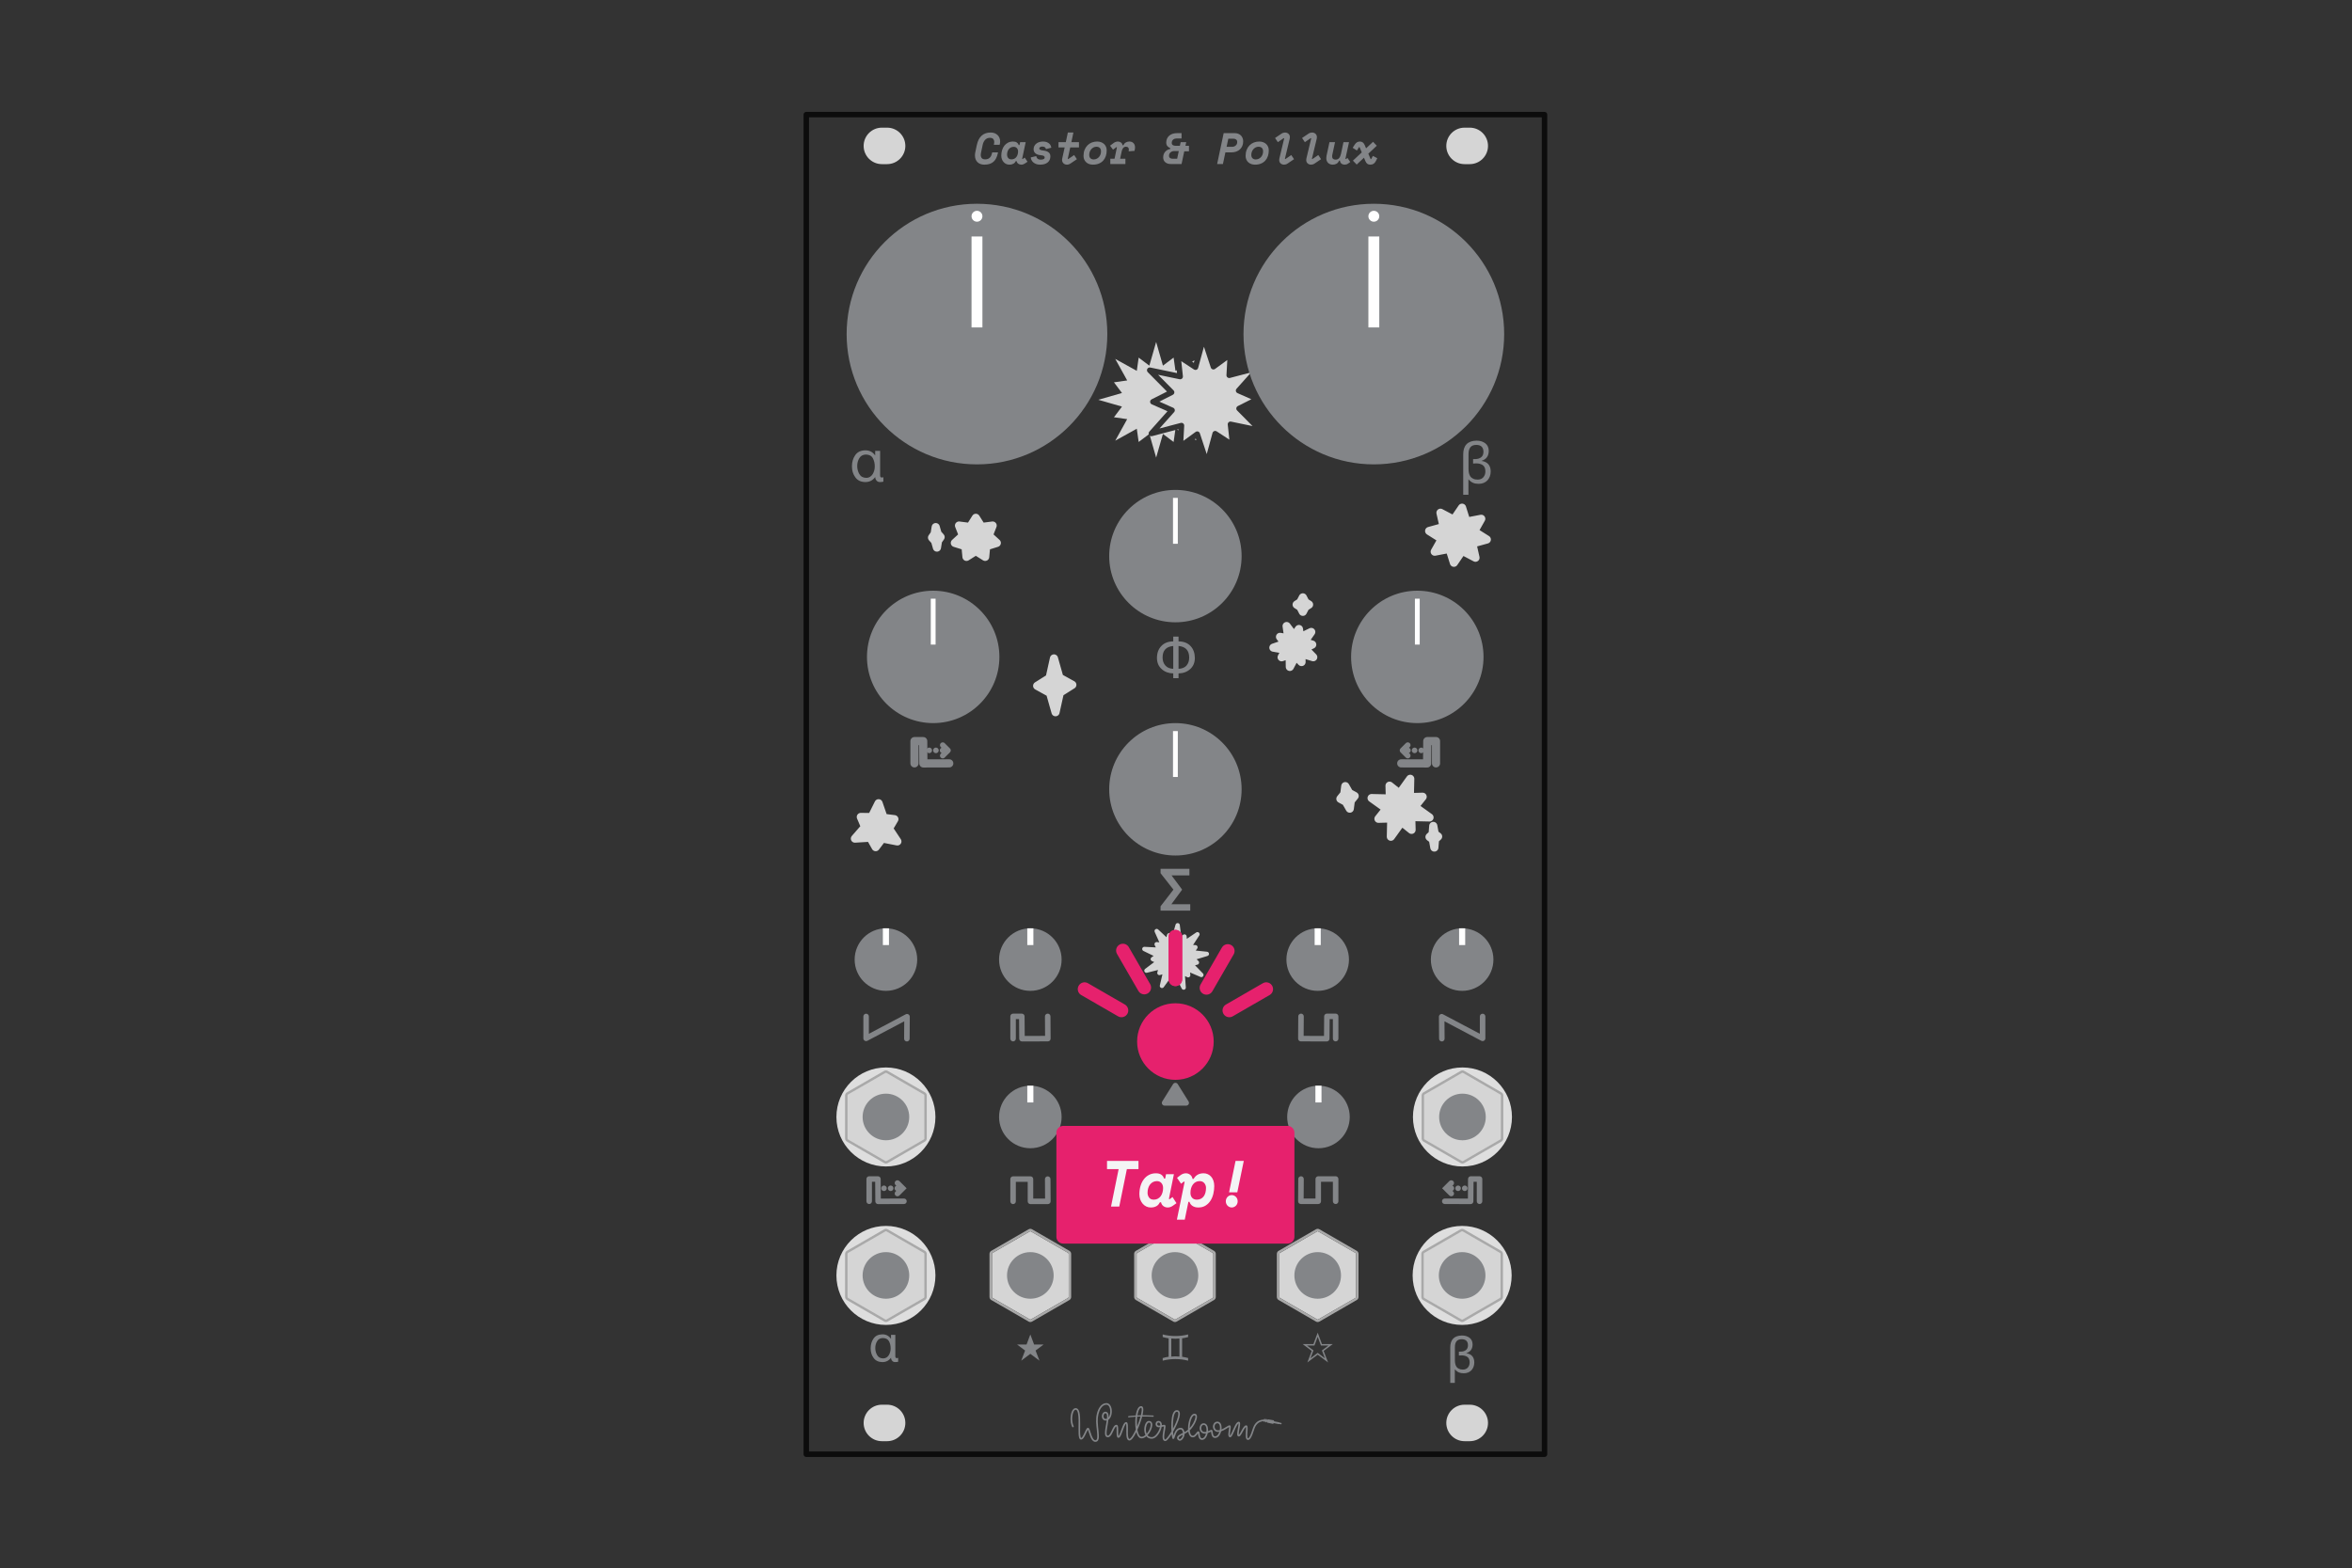 <?xml version="1.0" encoding="UTF-8" standalone="no"?>
<!DOCTYPE svg PUBLIC "-//W3C//DTD SVG 1.1//EN" "http://www.w3.org/Graphics/SVG/1.1/DTD/svg11.dtd">
<svg width="100%" height="100%" viewBox="0 0 1801 1201" version="1.1" xmlns="http://www.w3.org/2000/svg" xmlns:xlink="http://www.w3.org/1999/xlink" xml:space="preserve" xmlns:serif="http://www.serif.com/" style="fill-rule:evenodd;clip-rule:evenodd;stroke-linecap:round;stroke-linejoin:round;stroke-miterlimit:1.5;">
    <rect x="0" y="0" width="1801" height="1201" fill="#333333" stroke="none"/>
    <rect id="_12---tap-button" serif:id="12 - tap button" x="0.045" y="0.777" width="1800" height="1200" style="fill:none;"/>
    <g id="_12---tap-button1" serif:id="12 - tap button">
        <g id="Base">
            <rect id="Outline" x="617.402" y="87.788" width="565.286" height="1025.98" style="fill:none;stroke:rgb(12,12,12);stroke-width:4.17px;"/>
            <path id="Mounting-holes" serif:id="Mounting holes" d="M693.252,1089.81c0,-7.712 -6.261,-13.973 -13.972,-13.973l-3.992,0c-7.712,0 -13.973,6.261 -13.973,13.973c0,7.711 6.261,13.972 13.973,13.972l3.992,0c7.711,0 13.972,-6.261 13.972,-13.972Zm0,-978.073c0,-7.712 -6.261,-13.973 -13.972,-13.973l-3.992,0c-7.712,0 -13.973,6.261 -13.973,13.973c0,7.711 6.261,13.972 13.973,13.972l3.992,0c7.711,0 13.972,-6.261 13.972,-13.972Zm446.161,978.073c0,-7.712 -6.261,-13.973 -13.972,-13.973l-3.992,0c-7.712,0 -13.973,6.261 -13.973,13.973c0,7.711 6.261,13.972 13.973,13.972l3.992,0c7.711,0 13.972,-6.261 13.972,-13.972Zm0,-978.073c0,-7.712 -6.261,-13.973 -13.972,-13.973l-3.992,0c-7.712,0 -13.973,6.261 -13.973,13.973c0,7.711 6.261,13.972 13.973,13.972l3.992,0c7.711,0 13.972,-6.261 13.972,-13.972Z" style="fill:rgb(213,213,213);"/>
            <g id="Legend">
                <path d="M685.583,1038.5c-0.051,1.13 0.314,1.682 1.097,1.656c0.475,0 0.835,-0.083 1.079,-0.25l-0,3.042c-0.296,0.103 -0.681,0.167 -1.156,0.192c-0.5,0.052 -0.917,0.077 -1.251,0.077c-0.924,-0.025 -1.65,-0.365 -2.176,-1.02c-0.578,-0.629 -0.866,-1.393 -0.866,-2.291l-0.077,-0c-1.605,2.208 -3.8,3.311 -6.585,3.311c-2.991,-0.051 -5.225,-1.123 -6.701,-3.215c-1.502,-2.028 -2.253,-4.461 -2.253,-7.298c0,-2.901 0.725,-5.397 2.176,-7.49c1.438,-2.13 3.71,-3.222 6.816,-3.273c2.76,0 4.929,1.117 6.508,3.35l0.077,0l0,-2.965l3.312,0l-0,16.174Zm-9.377,1.887c1.027,0 1.906,-0.237 2.638,-0.712c0.706,-0.45 1.296,-1.053 1.771,-1.81c0.924,-1.553 1.387,-3.261 1.387,-5.122c-0,-2.08 -0.424,-3.909 -1.271,-5.488c-0.86,-1.604 -2.426,-2.432 -4.698,-2.483c-2.016,0.051 -3.485,0.866 -4.41,2.445c-0.924,1.553 -1.386,3.273 -1.386,5.16c0,2.003 0.462,3.806 1.386,5.411c0.925,1.681 2.452,2.548 4.583,2.599Z" style="fill:rgb(131,133,136);fill-rule:nonzero;"/>
                <path d="M673.94,363.816c-0.059,1.291 0.359,1.922 1.254,1.893c0.543,-0 0.953,-0.095 1.232,-0.286l0,3.477c-0.337,0.117 -0.777,0.19 -1.32,0.22c-0.572,0.058 -1.049,0.088 -1.43,0.088c-1.057,-0.03 -1.886,-0.418 -2.487,-1.167c-0.66,-0.718 -0.99,-1.591 -0.99,-2.618l-0.088,-0c-1.834,2.523 -4.343,3.785 -7.526,3.785c-3.418,-0.059 -5.971,-1.284 -7.658,-3.675c-1.716,-2.318 -2.575,-5.098 -2.575,-8.34c0,-3.316 0.829,-6.169 2.487,-8.56c1.643,-2.435 4.24,-3.682 7.79,-3.741c3.154,-0 5.633,1.276 7.438,3.829l0.088,-0l-0,-3.389l3.785,0l-0,18.484Zm-10.717,2.157c1.174,-0 2.179,-0.271 3.015,-0.814c0.807,-0.514 1.481,-1.203 2.024,-2.069c1.056,-1.775 1.585,-3.726 1.585,-5.853c-0,-2.377 -0.484,-4.467 -1.453,-6.272c-0.983,-1.833 -2.772,-2.78 -5.369,-2.838c-2.303,0.058 -3.983,0.99 -5.039,2.794c-1.056,1.775 -1.585,3.741 -1.585,5.898c0,2.288 0.529,4.349 1.585,6.183c1.056,1.922 2.802,2.912 5.237,2.971Z" style="fill:rgb(131,133,136);fill-rule:nonzero;"/>
                <path d="M1114,1059.11l-3.504,-0l-0,-27.034c-0,-6.046 2.971,-9.126 8.914,-9.242c2.337,0 4.281,0.578 5.835,1.733c1.553,1.194 2.342,2.895 2.368,5.103c-0.026,3.465 -1.63,5.686 -4.814,6.662l0,0.077c4.018,0.629 6.059,2.978 6.123,7.047c-0.025,2.4 -0.738,4.377 -2.137,5.93c-1.451,1.566 -3.408,2.362 -5.873,2.388c-1.502,-0 -2.766,-0.218 -3.793,-0.655c-1.052,-0.449 -2.092,-1.239 -3.119,-2.368l-0,10.359Zm0.058,-17.233c-0,0.924 0.09,1.81 0.269,2.657c0.18,0.809 0.482,1.553 0.905,2.234c0.449,0.667 1.078,1.181 1.887,1.54c0.796,0.424 1.81,0.635 3.042,0.635c1.656,0 2.946,-0.539 3.871,-1.617c0.885,-1.027 1.328,-2.355 1.328,-3.986c-0.026,-1.938 -0.629,-3.318 -1.81,-4.139c-1.181,-0.758 -2.651,-1.136 -4.409,-1.136c-0.668,0.025 -1.342,0.064 -2.022,0.115l0,-2.965c0.578,-0 1.13,-0.013 1.656,-0.039c1.476,-0.025 2.728,-0.43 3.755,-1.213c1.001,-0.77 1.514,-2.009 1.54,-3.716c-0.077,-3.042 -1.694,-4.563 -4.852,-4.563c-1.823,0.026 -3.139,0.565 -3.947,1.617c-0.809,1.079 -1.213,2.535 -1.213,4.371l-0,10.205Z" style="fill:rgb(131,133,136);fill-rule:nonzero;"/>
                <path d="M1124.43,378.945l-4.005,0l0,-30.895c0,-6.91 3.397,-10.431 10.189,-10.563c2.67,0 4.892,0.66 6.667,1.981c1.776,1.364 2.678,3.308 2.707,5.831c-0.029,3.961 -1.863,6.499 -5.501,7.614l-0,0.088c4.592,0.719 6.924,3.403 6.997,8.054c-0.029,2.743 -0.843,5.002 -2.442,6.777c-1.658,1.79 -3.895,2.7 -6.712,2.729c-1.716,0 -3.161,-0.249 -4.335,-0.748c-1.203,-0.514 -2.391,-1.416 -3.565,-2.707l0,11.839Zm0.066,-19.695c0,1.057 0.103,2.069 0.309,3.037c0.205,0.924 0.55,1.775 1.034,2.553c0.513,0.763 1.232,1.349 2.156,1.76c0.91,0.484 2.069,0.726 3.477,0.726c1.893,0 3.367,-0.616 4.423,-1.848c1.012,-1.174 1.519,-2.692 1.519,-4.555c-0.03,-2.215 -0.719,-3.792 -2.069,-4.731c-1.35,-0.866 -3.029,-1.299 -5.039,-1.299c-0.763,0.03 -1.533,0.074 -2.311,0.132l0,-3.388c0.66,-0 1.291,-0.015 1.893,-0.044c1.687,-0.03 3.117,-0.492 4.291,-1.387c1.144,-0.88 1.731,-2.296 1.76,-4.247c-0.088,-3.477 -1.936,-5.215 -5.545,-5.215c-2.083,0.029 -3.587,0.645 -4.511,1.848c-0.924,1.233 -1.387,2.898 -1.387,4.996l0,11.662Z" style="fill:rgb(131,133,136);fill-rule:nonzero;"/>
                <path d="M902.443,512.225c2.656,-0.088 4.687,-0.91 6.096,-2.465c1.379,-1.599 2.068,-3.66 2.068,-6.184c-0.029,-5.398 -2.75,-8.339 -8.164,-8.824l0,17.473Zm-4.049,3.52c-3.506,-0.058 -6.433,-1.137 -8.78,-3.234c-2.406,-2.084 -3.638,-4.908 -3.697,-8.472c0,-3.844 1.108,-6.925 3.323,-9.243c2.201,-2.347 5.252,-3.535 9.154,-3.564l0,-3.653l4.049,-0l0,3.653c3.947,0.029 7.013,1.217 9.198,3.564c2.172,2.318 3.272,5.399 3.301,9.243c-0.058,3.564 -1.276,6.388 -3.653,8.472c-2.347,2.097 -5.296,3.176 -8.846,3.234l0,3.653l-4.049,0l0,-3.653Zm0,-20.993c-5.442,0.485 -8.164,3.426 -8.164,8.824c0,2.524 0.727,4.585 2.179,6.184c1.379,1.555 3.374,2.377 5.985,2.465l0,-17.473Z" style="fill:rgb(131,133,136);fill-rule:nonzero;"/>
                <g>
                    <path d="M726.874,584.648l-19.82,0.059l-0.126,-17.109l-6.688,0l-0,17.05" style="fill:none;stroke:rgb(131,133,136);stroke-width:6.25px;"/>
                    <path d="M721.881,570.669l4.03,4.03l-4.03,4.029" style="fill:none;stroke:rgb(131,133,136);stroke-width:4.23px;stroke-linejoin:miter;stroke-miterlimit:10;"/>
                    <path d="M707.107,574.699l18.804,-0" style="fill:none;stroke:rgb(131,133,136);stroke-width:4.23px;stroke-dasharray:0.04,5.07,0,0;stroke-dashoffset:21.13;"/>
                </g>
                <g>
                    <path d="M1072.97,584.648l19.82,0.059l0.126,-17.109l6.688,0l-0,17.05" style="fill:none;stroke:rgb(131,133,136);stroke-width:6.25px;"/>
                    <path d="M1077.97,578.728l-4.03,-4.029l4.03,-4.03" style="fill:none;stroke:rgb(131,133,136);stroke-width:4.23px;stroke-linejoin:miter;stroke-miterlimit:10;"/>
                    <path d="M1092.74,574.699l-18.804,-0" style="fill:none;stroke:rgb(131,133,136);stroke-width:4.23px;stroke-dasharray:0.04,5.07,0,0;stroke-dashoffset:21.13;"/>
                </g>
                <path d="M905.073,681.54l-0,-0.374l-7.988,-10.716l13.687,-0l0,-5.018l-22.093,0l-0,3.345l9.858,12.565l-9.858,12.785l-0,3.323l22.731,-0l0,-4.929l-14.435,-0l8.098,-10.981Z" style="fill:rgb(131,133,136);fill-rule:nonzero;"/>
                <path d="M788.962,1022.03l-2.894,7.701l-7.264,0l6.141,4.621l-2.956,7.764l6.973,-5.245l6.993,5.245l-2.976,-7.764l6.14,-4.621l-7.285,0l-2.872,-7.701Z" style="fill:rgb(131,133,136);fill-rule:nonzero;"/>
                <path d="M1009,1020.67l-3.285,8.744l-8.247,-0l6.971,5.246l-3.355,8.814l7.916,-5.955l7.94,5.955l-3.379,-8.814l6.971,-5.246l-8.271,-0l-3.261,-8.744Zm0,3.167l2.481,6.687l5.742,0l-4.986,3.757l2.316,6.026l-5.553,-4.159l-5.553,4.159l2.316,-6.026l-4.986,-3.757l5.718,0l2.505,-6.687Z" style="fill:rgb(131,133,136);fill-rule:nonzero;"/>
                <path d="M894.854,1025c-1.496,-0.198 -3.009,-0.528 -4.538,-0.99l-0,-1.981c3.102,0.804 6.354,1.205 9.753,1.205c3.4,0 6.635,-0.401 9.705,-1.205l-0,2.014c-1.574,0.429 -3.103,0.748 -4.588,0.957l-0,14.127c1.485,0.21 3.014,0.523 4.588,0.941l-0,2.047c-3.07,-0.814 -6.305,-1.222 -9.705,-1.222c-3.399,0 -6.651,0.408 -9.753,1.222l-0,-1.981c1.529,-0.484 3.042,-0.819 4.538,-1.007l0,-14.127Zm2.047,13.979c2.079,-0.231 4.159,-0.231 6.238,-0l0,-13.83c-2.079,0.231 -4.159,0.231 -6.238,-0l-0,13.83Z" style="fill:rgb(131,133,136);fill-rule:nonzero;"/>
                <path d="M967.623,1088.44c-4.385,0.296 -6.232,3.205 -7.214,6.269c-0.863,2.695 -1.83,5.477 -2.883,6.907c-0.585,0.794 -1.235,1.201 -1.868,1.201c-0.629,-0 -1.089,-0.332 -1.384,-0.954c-0.449,-0.948 -0.438,-2.803 -0.319,-4.661c0.094,-1.457 0.237,-2.915 0.174,-3.848c-0.009,-0.135 -0.037,-0.288 -0.062,-0.402c-0.054,0.029 -0.108,0.067 -0.164,0.109c-0.207,0.155 -0.411,0.381 -0.619,0.65c-0.719,0.933 -1.43,2.348 -2.102,3.576c-0.573,1.048 -1.131,1.965 -1.629,2.426c-0.338,0.313 -0.68,0.452 -0.988,0.452c-0.581,0 -0.999,-0.354 -1.16,-1.093c-0.206,-0.945 0.081,-2.799 0.419,-4.651c0.267,-1.467 0.555,-2.933 0.566,-3.872c0.001,-0.12 -0.013,-0.254 -0.027,-0.36c-0.08,0.047 -0.16,0.118 -0.245,0.197c-0.259,0.239 -0.518,0.584 -0.779,0.998c-0.87,1.375 -1.735,3.457 -2.525,5.266c-0.65,1.488 -1.258,2.798 -1.768,3.453c-0.367,0.471 -0.758,0.66 -1.065,0.66c-0.58,-0 -0.978,-0.302 -1.207,-0.864c-0.313,-0.772 -0.197,-2.284 0.026,-3.797c0.138,-0.938 0.303,-1.877 0.373,-2.599c0.017,-0.178 0.019,-0.378 0.017,-0.54c-0.052,0.026 -0.108,0.054 -0.167,0.084c-0.479,0.242 -1.095,0.631 -1.795,1.063c-1.226,0.756 -2.696,1.62 -4.153,2.132c-0.297,1.175 -0.775,2.292 -1.406,3.163c-0.839,1.157 -1.946,1.886 -3.232,1.886c-1.134,0 -1.838,-0.575 -2.285,-1.392c-0.378,-0.688 -0.554,-1.571 -0.661,-2.358c-0.048,-0.355 -0.113,-0.777 -0.159,-1.067c-0.232,0.1 -0.544,0.238 -0.824,0.371c-0.495,0.234 -1.071,0.492 -1.69,0.702c-0.261,1.228 -0.709,2.397 -1.311,3.305c-0.794,1.196 -1.857,1.942 -3.081,1.942c-1.09,0 -1.803,-0.605 -2.265,-1.488c-0.383,-0.734 -0.579,-1.675 -0.7,-2.513c-0.052,-0.358 -0.091,-0.695 -0.129,-0.982c-0.148,0.171 -0.306,0.372 -0.474,0.585c-0.498,0.629 -1.08,1.347 -1.731,1.825c-0.517,0.379 -1.08,0.613 -1.676,0.613c-1.073,-0 -1.91,-0.522 -2.521,-1.427c-0.503,-0.745 -0.846,-1.776 -1.037,-2.967c-0.877,0.639 -1.85,1.195 -2.802,1.701c-0.004,0.124 -0.012,0.248 -0.024,0.371c-0.128,1.327 -0.762,2.78 -1.573,3.73c-0.627,0.734 -1.372,1.164 -2.07,1.164c-0.364,0 -0.788,-0.141 -1.16,-0.413c-0.531,-0.388 -0.949,-1.031 -0.949,-1.796c-0,-0.771 0.582,-1.515 1.615,-2.195c0.772,-0.509 1.812,-1.014 2.914,-1.579c-0.068,-0.747 -0.294,-1.467 -0.658,-1.991c-0.273,-0.394 -0.623,-0.675 -1.064,-0.675c-1.367,-0 -2.275,0.793 -2.926,1.794c-0.73,1.122 -1.15,2.505 -1.469,3.541c-0.222,0.721 -0.412,1.292 -0.593,1.573c-0.22,0.342 -0.497,0.45 -0.732,0.45c-0.126,0 -0.26,-0.033 -0.392,-0.132c-0.082,-0.062 -0.224,-0.217 -0.319,-0.511c-0.147,-0.46 -0.328,-1.594 -0.476,-3.115c-0.586,0.938 -1.163,1.794 -1.704,2.526c-0.861,1.164 -1.645,2.022 -2.239,2.436c-0.371,0.259 -0.705,0.367 -0.968,0.367c-1.145,-0 -1.788,-0.804 -1.986,-2.151c-0.224,-1.522 0.134,-3.827 0.481,-5.829c0.177,-1.017 0.347,-1.953 0.421,-2.651c0.02,-0.189 0.023,-0.399 0.021,-0.557c-0.528,0.043 -1.104,0.169 -1.688,0.296c-0.389,2.129 -1.582,4.679 -3.14,6.52c-1.315,1.555 -2.897,2.589 -4.447,2.589c-1.877,-0 -3.235,-0.733 -4.159,-1.859c-1.166,0.976 -2.459,1.584 -3.744,1.584c-1.358,0 -2.486,-1.031 -3.267,-2.806c-0.257,-0.584 -0.48,-1.25 -0.669,-1.979c-0.606,1.225 -1.219,2.338 -1.812,3.271c-0.707,1.112 -1.393,1.975 -2.004,2.491c-0.522,0.441 -1.022,0.646 -1.45,0.646c-0.93,0 -1.588,-0.631 -1.955,-1.764c-0.415,-1.285 -0.469,-3.29 -0.448,-5.296c0.02,-1.9 0.103,-3.799 -0.056,-5.015c-0.036,-0.273 -0.082,-0.507 -0.151,-0.688c-0.011,-0.029 -0.029,-0.064 -0.045,-0.093c-0.039,0.025 -0.076,0.068 -0.12,0.11c-0.17,0.161 -0.335,0.398 -0.503,0.686c-0.592,1.011 -1.172,2.594 -1.743,4.175c-0.703,1.944 -1.398,3.884 -2.06,4.876c-0.428,0.639 -0.913,0.929 -1.327,0.929c-0.475,0 -0.885,-0.292 -1.118,-0.932c-0.298,-0.82 -0.317,-2.425 -0.306,-4.031c0.009,-1.26 0.029,-2.52 -0.119,-3.327c-0.024,-0.134 -0.079,-0.292 -0.114,-0.385c-0.282,0.061 -0.517,0.304 -0.759,0.612c-0.602,0.765 -1.125,1.963 -1.679,3.158c-0.605,1.303 -1.245,2.601 -2.004,3.435c-0.612,0.671 -1.309,1.062 -2.096,1.062c-1.256,-0 -1.932,-0.891 -2.089,-2.461c-0.179,-1.8 0.33,-4.615 0.82,-7.428c0.176,-1.01 0.35,-2.02 0.483,-2.978c-0.226,0.045 -0.461,0.067 -0.706,0.067c-2.558,0 -3.341,-2.393 -2.858,-4.35c0.335,-1.356 1.287,-2.417 2.508,-2.417c1.399,0 2.153,0.893 2.412,2.419c0.094,0.549 0.118,1.192 0.092,1.9c0.086,-0.118 0.167,-0.242 0.243,-0.372c0.621,-1.056 0.947,-2.466 0.99,-3.874c0.042,-1.405 -0.198,-2.812 -0.743,-3.866c-0.476,-0.918 -1.189,-1.562 -2.187,-1.562c-1.669,0 -3.059,0.997 -4.133,2.552c-1.739,2.517 -2.649,6.468 -2.505,10.477c0.185,5.164 1.295,10.426 0.689,13.117c-0.193,0.858 -0.557,1.489 -1.092,1.869c-0.379,0.27 -0.849,0.424 -1.434,0.424c-1.01,0 -1.887,-0.622 -2.608,-1.642c-0.916,-1.295 -1.603,-3.251 -2.153,-4.955c-0.346,-1.071 -0.635,-2.036 -0.905,-2.635c-0.011,-0.024 -0.023,-0.049 -0.035,-0.074l-0.031,0.044c-0.323,0.483 -0.685,1.26 -1.083,2.122c-0.75,1.627 -1.618,3.531 -2.513,4.532c-0.511,0.572 -1.06,0.871 -1.583,0.871c-0.615,-0 -1.146,-0.419 -1.46,-1.321c-0.484,-1.392 -0.531,-4.185 -0.497,-7.347c0.041,-3.908 0.186,-8.402 -0.39,-11.372c-0.176,-0.907 -0.414,-1.662 -0.762,-2.187c-0.259,-0.389 -0.578,-0.634 -1.006,-0.634c-0.738,-0 -1.252,0.635 -1.667,1.487c-0.764,1.57 -1.089,3.92 -1.052,5.847c0.061,3.193 1.141,5.223 1.141,5.223c0.161,0.298 0.049,0.671 -0.249,0.832c-0.299,0.161 -0.672,0.049 -0.833,-0.25c0,0 -1.22,-2.243 -1.288,-5.782c-0.041,-2.112 0.338,-4.686 1.177,-6.408c0.654,-1.344 1.607,-2.178 2.771,-2.178c1.302,0 2.226,1.027 2.74,2.823c0.639,2.237 0.714,5.732 0.687,9.227c-0.032,3.943 -0.197,7.886 0.271,9.897c0.066,0.287 0.144,0.528 0.244,0.713c0.055,0.101 0.084,0.201 0.173,0.201c0.128,-0 0.246,-0.077 0.372,-0.177c0.211,-0.166 0.415,-0.408 0.621,-0.696c0.71,-0.996 1.383,-2.505 1.987,-3.815c0.51,-1.105 0.981,-2.075 1.375,-2.561c0.315,-0.389 0.654,-0.537 0.92,-0.537c0.247,0 0.544,0.121 0.796,0.477c0.253,0.358 0.532,1.086 0.831,2.004c0.537,1.641 1.191,3.942 2.142,5.517c0.52,0.862 1.095,1.525 1.867,1.525c0.592,0 0.954,-0.297 1.165,-0.808c0.186,-0.449 0.274,-1.029 0.307,-1.708c0.139,-2.843 -0.707,-7.267 -0.863,-11.621c-0.154,-4.296 0.859,-8.522 2.722,-11.219c1.326,-1.921 3.083,-3.083 5.144,-3.083c1.193,0 2.142,0.573 2.835,1.51c0.93,1.258 1.382,3.219 1.323,5.184c-0.059,1.961 -0.626,3.916 -1.651,5.171c-0.286,0.35 -0.606,0.648 -0.959,0.883c-0.138,1.18 -0.35,2.453 -0.571,3.725c-0.468,2.688 -0.979,5.375 -0.808,7.095c0.078,0.782 0.241,1.354 0.866,1.354c0.597,-0 1.06,-0.447 1.499,-1.044c0.55,-0.747 1.024,-1.745 1.486,-2.741c0.598,-1.29 1.179,-2.575 1.828,-3.401c0.554,-0.704 1.182,-1.096 1.862,-1.096c0.453,0 0.862,0.291 1.075,0.955c0.262,0.814 0.261,2.411 0.25,4.009c-0.008,1.254 -0.018,2.507 0.152,3.31c0.023,0.112 0.071,0.241 0.109,0.334c0.01,-0.008 0.019,-0.017 0.027,-0.026c0.153,-0.163 0.303,-0.401 0.459,-0.691c0.547,-1.017 1.105,-2.607 1.68,-4.195c0.706,-1.954 1.442,-3.903 2.177,-4.899c0.453,-0.614 0.957,-0.906 1.415,-0.906c0.475,-0 0.882,0.279 1.122,0.907c0.307,0.805 0.343,2.42 0.317,4.25c-0.031,2.177 -0.129,4.681 0.234,6.336c0.084,0.382 0.19,0.713 0.338,0.972c0.14,0.244 0.312,0.415 0.573,0.415c0.201,-0 0.411,-0.149 0.657,-0.356c0.54,-0.457 1.135,-1.229 1.76,-2.212c0.798,-1.256 1.633,-2.847 2.437,-4.597c-0.279,-1.727 -0.412,-3.65 -0.401,-5.573c0.008,-1.439 0.097,-2.878 0.261,-4.234c-3.47,0.193 -5.197,0.494 -5.197,0.494c-0.267,0.047 -0.522,-0.132 -0.569,-0.399c-0.047,-0.267 0.132,-0.522 0.399,-0.569c0,-0 1.829,-0.321 5.503,-0.518c0.341,-2.218 0.893,-4.144 1.631,-5.386c0.669,-1.124 1.512,-1.725 2.435,-1.725c0.792,0 1.345,0.489 1.58,1.468c0.242,1.011 0.115,2.678 -0.307,4.689c-0.055,0.262 -0.115,0.531 -0.18,0.806c2.33,-0.014 5.042,0.033 8.14,0.184c0.27,0.013 0.48,0.244 0.467,0.515c-0.014,0.271 -0.244,0.48 -0.515,0.467c-3.192,-0.156 -5.97,-0.2 -8.337,-0.181c-0.829,3.167 -2.175,6.888 -3.64,10.13c0.223,1.256 0.533,2.386 0.936,3.301c0.54,1.229 1.202,2.072 2.142,2.072c1.063,0 2.112,-0.556 3.067,-1.389c-0.882,-1.696 -1.089,-3.883 -0.802,-5.844c0.227,-1.551 0.762,-2.942 1.468,-3.811c0.566,-0.696 1.249,-1.078 1.975,-1.078c0.784,0 1.366,0.25 1.784,0.656c0.584,0.566 0.855,1.485 0.794,2.611c-0.123,2.25 -1.564,5.408 -3.565,7.568l-0.086,0.091c0.72,0.893 1.78,1.471 3.268,1.471c1.05,-0 2.085,-0.662 3.019,-1.615c1.523,-1.553 2.753,-3.905 3.248,-5.948l0.014,-0.062c-0.306,0.046 -0.605,0.075 -0.892,0.075c-1.945,0 -2.706,-1.713 -2.397,-3.093c0.217,-0.966 0.94,-1.754 2.094,-1.754c0.782,0 1.368,0.253 1.793,0.667c0.579,0.565 0.865,1.476 0.843,2.592c0.677,-0.147 1.34,-0.284 1.925,-0.284c0.319,0 0.576,0.145 0.737,0.482c0.089,0.187 0.145,0.502 0.131,0.923c-0.026,0.742 -0.241,1.934 -0.471,3.259c-0.324,1.87 -0.685,4.019 -0.476,5.44c0.091,0.618 0.245,1.101 0.77,1.101c0.032,0 0.063,-0.024 0.103,-0.045c0.112,-0.059 0.234,-0.148 0.368,-0.26c0.492,-0.413 1.09,-1.11 1.748,-2c0.793,-1.072 1.665,-2.417 2.528,-3.896c-0.262,-4.332 -0.181,-10.219 1.063,-13.478c0.667,-1.747 1.7,-2.771 3.038,-2.771c0.64,0 1.131,0.19 1.5,0.511c0.359,0.312 0.61,0.76 0.738,1.334c0.207,0.929 0.084,2.241 -0.304,3.77c-0.81,3.19 -2.759,7.395 -4.785,10.922c0.009,0.136 0.018,0.27 0.028,0.402c0.074,1.026 0.166,1.936 0.262,2.66c0.344,-1.112 0.809,-2.548 1.575,-3.725c0.873,-1.343 2.123,-2.353 3.956,-2.353c0.84,0 1.554,0.455 2.073,1.203c0.39,0.562 0.667,1.298 0.803,2.083c0.964,-0.528 1.921,-1.117 2.742,-1.807c-0.014,-0.233 -0.023,-0.47 -0.027,-0.71c-0.06,-3.527 0.89,-7.667 2.371,-9.836c0.749,-1.097 1.654,-1.71 2.601,-1.71c0.549,0 0.966,0.175 1.275,0.464c0.414,0.387 0.644,1.022 0.633,1.854c-0.033,2.518 -2.327,7.192 -5.377,10.252c-0.067,0.067 -0.136,0.133 -0.206,0.199c0.1,1.029 0.309,1.957 0.651,2.686c0.392,0.837 0.957,1.399 1.79,1.399c0.443,0 0.837,-0.258 1.205,-0.582c0.461,-0.405 0.872,-0.927 1.238,-1.39c0.404,-0.51 0.767,-0.952 1.072,-1.176c0.244,-0.18 0.481,-0.255 0.691,-0.255c0.211,-0 0.422,0.08 0.588,0.313c0.062,0.087 0.127,0.219 0.175,0.396c0.061,0.226 0.11,0.573 0.162,0.987c0.094,0.743 0.206,1.735 0.532,2.54c0.247,0.613 0.615,1.128 1.312,1.128c0.835,-0 1.516,-0.578 2.057,-1.394c0.426,-0.641 0.76,-1.433 0.992,-2.28c-0.307,0.05 -0.617,0.079 -0.925,0.079c-3.119,-0 -4.289,-2.794 -3.862,-5.049c0.299,-1.579 1.373,-2.847 3,-2.847c2.144,-0 3.282,2.052 3.384,4.635c0.018,0.473 0.004,0.962 -0.043,1.454c0.538,-0.221 1.025,-0.465 1.42,-0.653c0.551,-0.263 0.983,-0.415 1.21,-0.415c0.262,-0 0.512,0.114 0.688,0.425c0.12,0.212 0.209,0.642 0.277,1.186c0.085,0.683 0.169,1.595 0.477,2.334c0.235,0.563 0.615,1.021 1.336,1.021c0.903,0 1.648,-0.566 2.237,-1.379c0.426,-0.587 0.77,-1.304 1.022,-2.074c-0.311,0.053 -0.617,0.081 -0.916,0.081c-3.1,0 -4.346,-2.798 -3.86,-5.05c0.334,-1.551 1.469,-2.825 3.319,-2.825c2.067,0 3.154,2.019 3.187,4.566c0.006,0.475 -0.023,0.967 -0.086,1.461c1.144,-0.486 2.274,-1.18 3.243,-1.778c0.867,-0.534 1.615,-1.003 2.149,-1.239c0.32,-0.14 0.59,-0.204 0.792,-0.204c0.402,-0 0.747,0.227 0.865,0.806c0.104,0.508 -0.016,1.531 -0.194,2.687c-0.204,1.317 -0.469,2.831 -0.381,3.832c0.014,0.159 0.036,0.302 0.075,0.423c0.016,0.051 0.019,0.106 0.04,0.137c0.043,-0.041 0.104,-0.103 0.147,-0.158c0.124,-0.159 0.254,-0.366 0.39,-0.607c0.566,-1.008 1.216,-2.583 1.908,-4.158c0.847,-1.93 1.765,-3.852 2.651,-4.836c0.511,-0.568 1.046,-0.85 1.54,-0.85c0.361,0 0.638,0.162 0.829,0.486c0.143,0.244 0.23,0.649 0.224,1.18c-0.011,0.988 -0.304,2.534 -0.586,4.078c-0.264,1.452 -0.521,2.902 -0.468,3.831c0.008,0.138 0.045,0.3 0.072,0.404c0.029,-0.02 0.059,-0.043 0.082,-0.065c0.109,-0.101 0.22,-0.232 0.334,-0.385c0.509,-0.679 1.059,-1.742 1.633,-2.803c0.615,-1.134 1.258,-2.265 1.897,-2.992c0.552,-0.628 1.138,-0.964 1.681,-0.964c0.422,-0 0.788,0.243 0.967,0.828c0.192,0.629 0.152,1.891 0.053,3.321c-0.115,1.666 -0.292,3.582 -0.086,4.848c0.045,0.276 0.106,0.515 0.201,0.702c0.063,0.122 0.131,0.222 0.26,0.222c0.178,0 0.338,-0.115 0.508,-0.273c0.263,-0.247 0.515,-0.606 0.765,-1.042c0.838,-1.463 1.602,-3.734 2.308,-5.939c1.149,-3.587 3.368,-6.946 8.65,-7.139l0.07,-0.328c0.031,-0.147 0.175,-0.24 0.321,-0.209l0.328,0.07c0.147,0.031 0.24,0.176 0.209,0.322l-0.058,0.271c0.003,0.003 0.006,0.005 0.009,0.008l0.256,0.05l0.061,-0.285c0.043,-0.202 0.242,-0.331 0.443,-0.288l0.46,0.098c0.202,0.043 0.33,0.242 0.287,0.444l-0.057,0.267l0.244,0.048l0.053,-0.271c0.047,-0.234 0.271,-0.389 0.507,-0.349l4.149,0.714c0.244,0.042 0.405,0.276 0.357,0.519l-0.012,0.065l0.029,0.006c0.122,0.024 0.212,0.121 0.232,0.237l3.66,0.721c0.168,0.033 0.301,0.144 0.368,0.287l1.243,0.148l0.348,0.461l-0.081,0.41l-0.496,0.295l-1.204,-0.337c-0.117,0.108 -0.283,0.161 -0.452,0.128l-3.661,-0.721c-0.062,0.1 -0.182,0.156 -0.304,0.131l-0.029,-0.005l-0.013,0.065c-0.048,0.242 -0.286,0.398 -0.527,0.344l-4.111,-0.913c-0.233,-0.052 -0.382,-0.28 -0.336,-0.515l0.053,-0.27l-0.261,-0.052l-0.061,0.286c-0.043,0.202 -0.242,0.33 -0.444,0.287l-0.459,-0.098c-0.202,-0.043 -0.331,-0.241 -0.288,-0.443l0.057,-0.267l-0.266,-0.053l-0.062,0.291c-0.031,0.146 -0.175,0.24 -0.322,0.208l-0.327,-0.07c-0.147,-0.031 -0.24,-0.175 -0.209,-0.321l0.03,-0.141Zm-61.84,10.381c-0.464,0.238 -0.907,0.468 -1.315,0.693c-0.607,0.335 -1.128,0.657 -1.495,0.993c-0.247,0.227 -0.43,0.437 -0.43,0.69c0,0.346 0.206,0.629 0.446,0.804c0.142,0.104 0.296,0.176 0.435,0.176c0.397,0 0.779,-0.315 1.136,-0.733c0.577,-0.676 1.043,-1.664 1.223,-2.623Zm-27.743,-0.717c1.308,-1.471 2.341,-3.4 2.815,-5.109c0.232,-0.839 0.332,-1.621 0.242,-2.258c-0.053,-0.38 -0.171,-0.703 -0.397,-0.923c-0.215,-0.208 -0.525,-0.308 -0.929,-0.308c-0.386,0 -0.72,0.253 -1.021,0.624c-0.594,0.73 -1.015,1.91 -1.206,3.214c-0.23,1.57 -0.128,3.348 0.496,4.76Zm45.704,-1.514c0.089,-0.617 0.123,-1.239 0.1,-1.832c-0.039,-0.986 -0.235,-1.894 -0.64,-2.552c-0.338,-0.549 -0.832,-0.902 -1.516,-0.902c-1.013,-0 -1.606,0.864 -1.792,1.846c-0.3,1.585 0.463,3.592 2.654,3.592c0.4,-0 0.802,-0.058 1.194,-0.152Zm10.286,-1.297c0.118,-0.638 0.175,-1.283 0.167,-1.897c-0.012,-0.961 -0.181,-1.846 -0.555,-2.487c-0.307,-0.525 -0.764,-0.865 -1.403,-0.865c-1.195,0 -1.902,0.853 -2.118,1.855c-0.34,1.575 0.491,3.562 2.659,3.562c0.406,0 0.825,-0.061 1.25,-0.168Zm-35.844,-1.071c1.609,-3.014 3.049,-6.304 3.709,-8.902c0.33,-1.3 0.471,-2.412 0.295,-3.201c-0.063,-0.284 -0.165,-0.518 -0.344,-0.673c-0.169,-0.147 -0.401,-0.21 -0.694,-0.21c-0.891,0 -1.446,0.817 -1.89,1.98c-1.017,2.665 -1.201,7.157 -1.076,11.006Zm12.754,-0.397c2.143,-2.381 3.815,-5.518 4.294,-7.742c0.125,-0.579 0.169,-1.088 0.098,-1.49c-0.035,-0.201 -0.093,-0.37 -0.212,-0.481c-0.103,-0.096 -0.251,-0.132 -0.435,-0.132c-0.368,-0 -0.707,0.195 -1.027,0.5c-0.404,0.385 -0.767,0.939 -1.093,1.602c-0.993,2.027 -1.604,5.039 -1.625,7.743Zm-37.59,-8.912c-0.915,0.017 -1.76,0.044 -2.535,0.077c-0.172,1.37 -0.264,2.836 -0.272,4.302c-0.007,1.135 0.037,2.271 0.134,3.363c1.066,-2.571 2.018,-5.31 2.673,-7.742Zm15.098,6.876c0.025,-0.36 0.016,-0.696 -0.033,-1.001c-0.064,-0.397 -0.191,-0.733 -0.428,-0.964c-0.219,-0.214 -0.531,-0.318 -0.935,-0.318c-0.505,0 -0.8,0.37 -0.895,0.794c-0.157,0.703 0.206,1.595 1.198,1.595c0.349,0 0.717,-0.043 1.093,-0.106Zm-40.819,-5.215c0.099,-1.05 0.117,-1.996 -0.012,-2.753c-0.14,-0.823 -0.447,-1.396 -1.201,-1.396c-0.695,0 -1.124,0.711 -1.315,1.483c-0.305,1.233 0.053,2.827 1.665,2.827c0.311,-0 0.598,-0.057 0.863,-0.161Zm25.975,-2.648c0.089,-0.368 0.171,-0.726 0.243,-1.073c0.374,-1.781 0.529,-3.255 0.315,-4.151c-0.071,-0.296 -0.146,-0.525 -0.385,-0.525c-0.332,-0 -0.622,0.18 -0.894,0.465c-0.357,0.377 -0.668,0.924 -0.942,1.593c-0.423,1.027 -0.751,2.324 -0.984,3.765c0.809,-0.033 1.691,-0.059 2.647,-0.074Z" style="fill:rgb(131,133,136);"/>
                <path d="M754.449,122.05c0.834,-0 1.549,-0.135 2.146,-0.406c0.597,-0.27 1.099,-0.625 1.504,-1.064c0.406,-0.44 0.727,-0.947 0.964,-1.521c0.236,-0.575 0.422,-1.155 0.557,-1.741l0.135,-0.609l4.462,0l-0.135,0.609c-0.316,1.465 -0.744,2.743 -1.285,3.836c-0.54,1.093 -1.228,2.006 -2.061,2.738c-0.834,0.732 -1.826,1.284 -2.975,1.656c-1.149,0.372 -2.501,0.558 -4.056,0.558c-1.059,-0 -2.028,-0.158 -2.907,-0.473c-0.878,-0.316 -1.633,-0.778 -2.264,-1.386c-0.631,-0.609 -1.121,-1.346 -1.47,-2.214c-0.35,-0.868 -0.524,-1.865 -0.524,-2.991c-0,-0.406 0.022,-0.812 0.067,-1.217c0.045,-0.406 0.124,-0.868 0.237,-1.386l1.115,-5.273c0.699,-3.267 1.938,-5.695 3.718,-7.284c1.78,-1.588 4.101,-2.383 6.963,-2.383c1.127,0 2.135,0.181 3.025,0.541c0.89,0.361 1.645,0.851 2.265,1.471c0.619,0.619 1.093,1.346 1.419,2.18c0.327,0.833 0.491,1.723 0.491,2.67c-0,0.315 -0.023,0.631 -0.068,0.946c-0.045,0.316 -0.101,0.642 -0.169,0.98l-0.135,0.609l-4.462,-0l0.135,-0.609c0.135,-0.54 0.203,-1.059 0.203,-1.554c0,-0.879 -0.253,-1.628 -0.76,-2.248c-0.507,-0.62 -1.392,-0.93 -2.654,-0.93c-0.743,0 -1.419,0.141 -2.028,0.423c-0.608,0.282 -1.138,0.665 -1.588,1.149c-0.451,0.485 -0.828,1.048 -1.133,1.69c-0.304,0.642 -0.535,1.313 -0.693,2.011l-1.25,5.949c-0.068,0.338 -0.124,0.67 -0.169,0.997c-0.045,0.327 -0.068,0.637 -0.068,0.93c0,1.014 0.265,1.825 0.795,2.433c0.529,0.609 1.414,0.913 2.653,0.913Z" style="fill:rgb(131,133,136);fill-rule:nonzero;"/>
                <path d="M782.706,121.61l0.338,0.237l1.622,-1.149l2.13,3.177l-1.995,1.352c-0.878,0.586 -1.802,0.879 -2.771,0.879c-0.857,-0 -1.623,-0.237 -2.299,-0.71c-0.676,-0.473 -1.104,-1.138 -1.284,-1.994l-0.608,-0c-0.203,0.383 -0.44,0.738 -0.71,1.065c-0.271,0.326 -0.603,0.608 -0.997,0.845c-0.395,0.236 -0.857,0.428 -1.386,0.574c-0.53,0.147 -1.155,0.22 -1.876,0.22c-0.879,-0 -1.69,-0.175 -2.434,-0.524c-0.743,-0.349 -1.391,-0.834 -1.943,-1.453c-0.552,-0.62 -0.986,-1.347 -1.301,-2.181c-0.316,-0.833 -0.474,-1.746 -0.474,-2.737c0,-1.51 0.203,-2.918 0.609,-4.225c0.405,-1.307 0.991,-2.451 1.757,-3.431c0.766,-0.98 1.707,-1.752 2.823,-2.315c1.115,-0.564 2.371,-0.845 3.768,-0.845c1.24,-0 2.22,0.248 2.941,0.743c0.721,0.496 1.205,1.149 1.453,1.961l0.609,-0l0.473,-2.231l4.259,-0l-2.704,12.742Zm-8.18,0.44c0.811,-0 1.532,-0.163 2.163,-0.49c0.631,-0.327 1.155,-0.761 1.572,-1.302c0.417,-0.54 0.738,-1.177 0.963,-1.909c0.226,-0.733 0.338,-1.504 0.338,-2.316c0,-1.059 -0.304,-1.921 -0.912,-2.585c-0.609,-0.665 -1.42,-0.997 -2.434,-0.997c-0.811,-0 -1.532,0.163 -2.163,0.49c-0.631,0.326 -1.161,0.76 -1.589,1.301c-0.428,0.541 -0.755,1.177 -0.98,1.91c-0.225,0.732 -0.338,1.504 -0.338,2.315c0,0.946 0.276,1.78 0.828,2.501c0.552,0.721 1.403,1.082 2.552,1.082Z" style="fill:rgb(131,133,136);fill-rule:nonzero;"/>
                <path d="M798.085,112.248c-0.248,-0 -0.502,0.028 -0.761,0.084c-0.259,0.057 -0.501,0.141 -0.726,0.254c-0.226,0.113 -0.412,0.265 -0.558,0.456c-0.147,0.192 -0.22,0.423 -0.22,0.693c0,0.473 0.271,0.823 0.811,1.048c0.541,0.225 1.465,0.417 2.772,0.574c1.465,0.181 2.648,0.626 3.549,1.336c0.901,0.709 1.352,1.729 1.352,3.058c-0,1.983 -0.693,3.538 -2.079,4.665c-1.386,1.127 -3.306,1.69 -5.763,1.69c-1.239,-0 -2.304,-0.18 -3.194,-0.541c-0.89,-0.36 -1.622,-0.811 -2.197,-1.352c-0.574,-0.541 -1.008,-1.138 -1.301,-1.791c-0.293,-0.654 -0.451,-1.273 -0.473,-1.859l4.191,-1.014c0.068,0.743 0.383,1.38 0.946,1.909c0.564,0.53 1.42,0.795 2.569,0.795c0.789,-0 1.476,-0.124 2.062,-0.372c0.586,-0.248 0.879,-0.687 0.879,-1.318c-0,-0.474 -0.226,-0.851 -0.676,-1.133c-0.451,-0.281 -1.285,-0.478 -2.501,-0.591c-1.623,-0.135 -2.913,-0.597 -3.871,-1.386c-0.957,-0.789 -1.436,-1.836 -1.436,-3.143c-0,-0.947 0.197,-1.792 0.591,-2.535c0.395,-0.744 0.919,-1.364 1.572,-1.859c0.654,-0.496 1.414,-0.874 2.282,-1.133c0.867,-0.259 1.774,-0.388 2.721,-0.388c1.171,-0 2.152,0.157 2.94,0.473c0.789,0.315 1.431,0.71 1.927,1.183c0.496,0.473 0.862,0.986 1.098,1.538c0.237,0.552 0.389,1.064 0.457,1.538l-4.124,1.081c-0.09,-0.608 -0.372,-1.087 -0.845,-1.436c-0.473,-0.35 -1.138,-0.524 -1.994,-0.524Z" style="fill:rgb(131,133,136);fill-rule:nonzero;"/>
                <path d="M815.255,112.924l-4.732,-0l0,-4.056l5.611,-0l1.555,-7.369l4.259,0l-1.555,7.369l5.813,-0l0,4.056l-6.692,-0l-1.893,8.686l0.338,0.237l4.529,-3.11l2.13,3.178l-4.901,3.312c-0.856,0.586 -1.769,0.879 -2.738,0.879c-0.496,-0 -0.969,-0.085 -1.42,-0.254c-0.45,-0.169 -0.845,-0.411 -1.183,-0.726c-0.338,-0.316 -0.608,-0.699 -0.811,-1.15c-0.203,-0.45 -0.304,-0.957 -0.304,-1.521c0,-0.18 0.011,-0.343 0.034,-0.49c0.022,-0.146 0.056,-0.343 0.101,-0.591l1.859,-8.45Z" style="fill:rgb(131,133,136);fill-rule:nonzero;"/>
                <path d="M847.433,115.155c-0,1.577 -0.225,3.036 -0.676,4.377c-0.451,1.341 -1.116,2.495 -1.994,3.464c-0.879,0.969 -1.978,1.73 -3.296,2.282c-1.318,0.552 -2.845,0.828 -4.58,0.828c-0.991,-0 -1.921,-0.147 -2.788,-0.44c-0.868,-0.292 -1.628,-0.726 -2.282,-1.301c-0.653,-0.574 -1.171,-1.279 -1.555,-2.112c-0.383,-0.834 -0.574,-1.78 -0.574,-2.84c-0,-1.735 0.27,-3.284 0.811,-4.647c0.541,-1.363 1.279,-2.518 2.214,-3.465c0.935,-0.946 2.039,-1.667 3.312,-2.163c1.273,-0.495 2.642,-0.743 4.107,-0.743c1.059,-0 2.039,0.163 2.941,0.49c0.901,0.326 1.673,0.783 2.315,1.369c0.642,0.586 1.144,1.295 1.504,2.129c0.361,0.834 0.541,1.758 0.541,2.772Zm-9.904,6.962c0.812,-0.022 1.561,-0.202 2.248,-0.54c0.687,-0.338 1.273,-0.783 1.758,-1.335c0.484,-0.552 0.862,-1.2 1.132,-1.944c0.27,-0.744 0.406,-1.532 0.406,-2.366c-0,-1.172 -0.316,-2.056 -0.947,-2.653c-0.631,-0.597 -1.476,-0.896 -2.535,-0.896c-0.811,0 -1.555,0.175 -2.231,0.524c-0.676,0.349 -1.261,0.811 -1.757,1.386c-0.496,0.574 -0.879,1.233 -1.149,1.977c-0.271,0.744 -0.406,1.521 -0.406,2.332c0,1.149 0.316,2.023 0.946,2.62c0.631,0.597 1.476,0.895 2.535,0.895Z" style="fill:rgb(131,133,136);fill-rule:nonzero;"/>
                <path d="M855.274,112.856l-0.338,-0.203l-2.67,1.961l-2.264,-3.042l2.704,-2.028c0.518,-0.383 1.064,-0.671 1.639,-0.862c0.575,-0.192 1.121,-0.287 1.639,-0.287c0.902,-0 1.69,0.248 2.366,0.743c0.676,0.496 1.082,1.195 1.217,2.096l0.609,-0c0.45,-0.947 1.081,-1.656 1.892,-2.13c0.812,-0.473 1.724,-0.709 2.738,-0.709c1.285,-0 2.327,0.4 3.127,1.2c0.8,0.799 1.2,1.909 1.2,3.329c-0,0.293 -0.017,0.58 -0.051,0.862c-0.034,0.281 -0.096,0.625 -0.186,1.031l-0.169,0.743l-4.529,0.338l0.101,-0.473c0.068,-0.338 0.102,-0.642 0.102,-0.913c-0,-0.653 -0.181,-1.171 -0.541,-1.554c-0.361,-0.383 -0.902,-0.575 -1.623,-0.575c-0.901,0 -1.616,0.304 -2.146,0.913c-0.53,0.608 -0.918,1.476 -1.166,2.602l-1.217,5.679l4.056,-0l0,4.056l-11.56,-0l0,-4.056l3.245,-0l1.825,-8.721Z" style="fill:rgb(131,133,136);fill-rule:nonzero;"/>
                <path d="M902.628,115.695l-3.549,0c-0.518,0 -1.014,0.085 -1.487,0.254c-0.473,0.169 -0.89,0.406 -1.25,0.71c-0.361,0.304 -0.648,0.676 -0.862,1.115c-0.214,0.44 -0.321,0.941 -0.321,1.504c-0,0.789 0.253,1.369 0.76,1.741c0.507,0.372 1.155,0.558 1.944,0.558l3.515,-0l1.25,-5.882Zm5.713,-6.827l-0.609,2.771l2.704,0l0,4.259l-3.616,0l-2.062,9.735l-8.18,-0c-1.802,-0 -3.233,-0.457 -4.292,-1.369c-1.059,-0.913 -1.589,-2.147 -1.589,-3.701c-0,-1.668 0.479,-3.082 1.436,-4.242c0.958,-1.161 2.282,-1.91 3.972,-2.248l-0,-0.608c-0.811,-0.338 -1.527,-0.84 -2.146,-1.504c-0.62,-0.665 -0.93,-1.606 -0.93,-2.823c0,-1.036 0.186,-1.988 0.558,-2.856c0.372,-0.867 0.907,-1.622 1.605,-2.264c0.699,-0.643 1.555,-1.144 2.569,-1.505c1.014,-0.36 2.175,-0.54 3.482,-0.54l3.515,-0l-0,4.056l-3.651,-0c-0.518,-0 -1.008,0.067 -1.47,0.202c-0.462,0.136 -0.873,0.344 -1.234,0.626c-0.36,0.281 -0.642,0.642 -0.845,1.081c-0.202,0.44 -0.304,0.952 -0.304,1.538c0,0.744 0.265,1.29 0.794,1.64c0.53,0.349 1.189,0.523 1.978,0.523l3.447,0l0.609,-2.771l4.259,-0Z" style="fill:rgb(131,133,136);fill-rule:nonzero;"/>
                <path d="M938.321,116.709l-1.893,8.924l-4.427,-0l5.002,-23.66l8.45,-0c0.992,-0 1.887,0.157 2.687,0.473c0.8,0.315 1.482,0.755 2.045,1.318c0.563,0.563 0.997,1.228 1.301,1.994c0.305,0.766 0.457,1.6 0.457,2.501c-0,1.262 -0.214,2.412 -0.642,3.448c-0.429,1.037 -1.037,1.927 -1.826,2.67c-0.788,0.744 -1.735,1.318 -2.839,1.724c-1.104,0.406 -2.332,0.608 -3.684,0.608l-4.631,0Zm0.913,-4.258l4.123,-0c1.15,-0 2.107,-0.338 2.873,-1.014c0.767,-0.676 1.15,-1.555 1.15,-2.637c-0,-0.833 -0.265,-1.47 -0.795,-1.909c-0.529,-0.44 -1.222,-0.66 -2.078,-0.66l-3.955,0l-1.318,6.22Z" style="fill:rgb(131,133,136);fill-rule:nonzero;"/>
                <path d="M971.547,115.155c-0,1.577 -0.226,3.036 -0.676,4.377c-0.451,1.341 -1.116,2.495 -1.994,3.464c-0.879,0.969 -1.978,1.73 -3.296,2.282c-1.318,0.552 -2.845,0.828 -4.58,0.828c-0.991,-0 -1.921,-0.147 -2.788,-0.44c-0.868,-0.292 -1.628,-0.726 -2.282,-1.301c-0.653,-0.574 -1.172,-1.279 -1.555,-2.112c-0.383,-0.834 -0.574,-1.78 -0.574,-2.84c-0,-1.735 0.27,-3.284 0.811,-4.647c0.541,-1.363 1.279,-2.518 2.214,-3.465c0.935,-0.946 2.039,-1.667 3.312,-2.163c1.273,-0.495 2.642,-0.743 4.107,-0.743c1.059,-0 2.039,0.163 2.941,0.49c0.901,0.326 1.673,0.783 2.315,1.369c0.642,0.586 1.143,1.295 1.504,2.129c0.36,0.834 0.541,1.758 0.541,2.772Zm-9.904,6.962c0.812,-0.022 1.561,-0.202 2.248,-0.54c0.687,-0.338 1.273,-0.783 1.758,-1.335c0.484,-0.552 0.862,-1.2 1.132,-1.944c0.27,-0.744 0.406,-1.532 0.406,-2.366c-0,-1.172 -0.316,-2.056 -0.947,-2.653c-0.631,-0.597 -1.476,-0.896 -2.535,-0.896c-0.811,0 -1.555,0.175 -2.231,0.524c-0.676,0.349 -1.262,0.811 -1.757,1.386c-0.496,0.574 -0.879,1.233 -1.149,1.977c-0.271,0.744 -0.406,1.521 -0.406,2.332c-0,1.149 0.315,2.023 0.946,2.62c0.631,0.597 1.476,0.895 2.535,0.895Z" style="fill:rgb(131,133,136);fill-rule:nonzero;"/>
                <path d="M985.979,125.227c-0.45,0.316 -0.912,0.541 -1.385,0.676c-0.474,0.135 -0.936,0.203 -1.386,0.203c-0.496,-0 -0.969,-0.085 -1.42,-0.254c-0.45,-0.169 -0.845,-0.405 -1.183,-0.709c-0.338,-0.305 -0.603,-0.676 -0.794,-1.116c-0.192,-0.439 -0.287,-0.929 -0.287,-1.47c-0,-0.406 0.045,-0.8 0.135,-1.183l3.684,-15.379l-0.338,-0.237l-4.529,3.11l-2.13,-3.177l4.901,-3.313c0.451,-0.315 0.913,-0.541 1.386,-0.676c0.473,-0.135 0.935,-0.203 1.386,-0.203c0.496,0 0.969,0.085 1.42,0.254c0.45,0.169 0.845,0.406 1.183,0.71c0.338,0.304 0.602,0.676 0.794,1.115c0.191,0.44 0.287,0.93 0.287,1.47c0,0.361 -0.045,0.755 -0.135,1.183l-3.684,15.379l0.338,0.237l4.529,-3.11l2.129,3.178l-4.901,3.312Z" style="fill:rgb(131,133,136);fill-rule:nonzero;"/>
                <path d="M1006.67,125.227c-0.451,0.316 -0.913,0.541 -1.386,0.676c-0.473,0.135 -0.935,0.203 -1.386,0.203c-0.495,-0 -0.969,-0.085 -1.419,-0.254c-0.451,-0.169 -0.845,-0.405 -1.183,-0.709c-0.338,-0.305 -0.603,-0.676 -0.794,-1.116c-0.192,-0.439 -0.288,-0.929 -0.288,-1.47c0,-0.406 0.045,-0.8 0.135,-1.183l3.685,-15.379l-0.338,-0.237l-4.53,3.11l-2.129,-3.177l4.901,-3.313c0.451,-0.315 0.913,-0.541 1.386,-0.676c0.473,-0.135 0.935,-0.203 1.386,-0.203c0.495,0 0.969,0.085 1.419,0.254c0.451,0.169 0.845,0.406 1.183,0.71c0.338,0.304 0.603,0.676 0.795,1.115c0.191,0.44 0.287,0.93 0.287,1.47c-0,0.361 -0.045,0.755 -0.135,1.183l-3.685,15.379l0.338,0.237l4.53,-3.11l2.129,3.178l-4.901,3.312Z" style="fill:rgb(131,133,136);fill-rule:nonzero;"/>
                <path d="M1022.28,108.868l-2.096,9.734c-0.09,0.383 -0.135,0.755 -0.135,1.116c-0,0.856 0.236,1.493 0.71,1.909c0.473,0.417 1.104,0.626 1.892,0.626c1.195,-0 2.113,-0.389 2.755,-1.166c0.642,-0.778 1.121,-1.876 1.437,-3.296l1.892,-8.923l4.259,-0l-2.771,12.776l0.371,0.203l1.217,-0.879l2.13,3.11l-1.589,1.149c-0.428,0.316 -0.873,0.541 -1.335,0.676c-0.462,0.135 -0.918,0.203 -1.369,0.203c-0.924,-0 -1.735,-0.265 -2.434,-0.794c-0.698,-0.53 -1.092,-1.302 -1.183,-2.316l-0.608,0c-0.496,1.149 -1.166,1.955 -2.011,2.417c-0.845,0.462 -1.797,0.693 -2.856,0.693c-1.465,-0 -2.659,-0.445 -3.583,-1.335c-0.924,-0.89 -1.386,-2.135 -1.386,-3.735c0,-0.563 0.068,-1.172 0.203,-1.825l2.231,-10.343l4.259,-0Z" style="fill:rgb(131,133,136);fill-rule:nonzero;"/>
                <path d="M1047.77,117.69l1.758,4.157l0.405,0l1.318,-2.434l3.38,1.758l-1.081,2.163c-0.902,1.848 -2.31,2.772 -4.225,2.772c-0.947,-0 -1.718,-0.214 -2.316,-0.642c-0.597,-0.428 -1.087,-1.116 -1.47,-2.062l-1.115,-2.603l-5.577,5.239l-2.873,-3.008l6.76,-6.321l-1.69,-4.022l-0.406,0l-1.622,2.603l-3.245,-2.096l1.622,-2.501c0.969,-1.532 2.276,-2.298 3.921,-2.298c1.668,-0 2.884,0.878 3.651,2.636l1.081,2.569l5.341,-5.003l2.873,3.009l-6.49,6.084Z" style="fill:rgb(131,133,136);fill-rule:nonzero;"/>
                <path d="M1106.29,922.15l19.82,0.059c1.163,0.004 2.11,-0.934 2.118,-2.097l0.11,-15.012c0,0 2.479,0 2.479,0c0,4.565 0,14.938 0,14.938c0,1.166 0.947,2.112 2.113,2.112c1.166,0 2.112,-0.946 2.112,-2.112l0,-17.05c0,-1.167 -0.946,-2.113 -2.112,-2.113l-6.689,0c-1.16,0 -2.104,0.937 -2.112,2.097l-0.11,15.006c-5.102,-0.015 -17.717,-0.053 -17.717,-0.053c-1.166,-0.003 -2.115,0.94 -2.118,2.106c-0.004,1.166 0.94,2.116 2.106,2.119Z" style="fill:rgb(131,133,136);"/>
                <path d="M1112.78,912.624l-2.536,-2.536c-0,-0 2.536,-2.536 2.536,-2.536c0.824,-0.825 0.824,-2.163 -0,-2.988c-0.825,-0.824 -2.163,-0.824 -2.988,0l-5.523,5.524l5.523,5.524c0.825,0.824 2.163,0.824 2.988,-0c0.824,-0.825 0.824,-2.163 -0,-2.988Z" style="fill:rgb(131,133,136);"/>
                <path d="M1116.51,907.975l-0.042,0c-1.166,0 -2.113,0.947 -2.113,2.113c0,1.166 0.947,2.112 2.113,2.112l0.042,0c1.166,0 2.113,-0.946 2.113,-2.112c-0,-1.166 -0.947,-2.113 -2.113,-2.113Zm-5.112,0l-0.042,0c-1.166,0 -2.113,0.947 -2.113,2.113c0,1.166 0.947,2.112 2.113,2.112l0.042,0c1.166,0 2.112,-0.946 2.112,-2.112c0,-1.166 -0.946,-2.113 -2.112,-2.113Zm10.224,0l-0.042,0c-1.166,0 -2.112,0.947 -2.112,2.113c-0,1.166 0.946,2.112 2.112,2.112l0.042,0c1.166,0 2.113,-0.946 2.113,-2.112c-0,-1.166 -0.947,-2.113 -2.113,-2.113Z" style="fill:rgb(131,133,136);"/>
                <path d="M692.19,917.925c0,0 -12.615,0.038 -17.716,0.053c-0,0 -0.11,-15.006 -0.11,-15.006c-0.009,-1.16 -0.952,-2.097 -2.113,-2.097l-6.688,0c-1.167,0 -2.112,0.946 -2.112,2.113l-0,17.05c-0,1.166 0.946,2.112 2.112,2.112c1.166,0 2.113,-0.946 2.113,-2.112l-0,-14.938c-0,0 2.478,0 2.478,0c0,0 0.11,15.012 0.11,15.012c0.009,1.163 0.956,2.101 2.119,2.097l19.82,-0.059c1.166,-0.003 2.11,-0.953 2.106,-2.119c-0.003,-1.166 -0.953,-2.109 -2.119,-2.106Z" style="fill:rgb(131,133,136);"/>
                <path d="M685.71,907.552l2.536,2.536c0,-0 -2.536,2.536 -2.536,2.536c-0.825,0.825 -0.825,2.163 -0,2.988c0.824,0.824 2.163,0.824 2.987,-0l5.524,-5.524l-5.524,-5.524c-0.824,-0.824 -2.163,-0.824 -2.987,0c-0.825,0.825 -0.825,2.163 -0,2.988Z" style="fill:rgb(131,133,136);"/>
                <path d="M681.978,912.2l0.043,0c1.166,0 2.112,-0.946 2.112,-2.112c0,-1.166 -0.946,-2.113 -2.112,-2.113l-0.043,0c-1.165,0 -2.112,0.947 -2.112,2.113c-0,1.166 0.947,2.112 2.112,2.112Zm5.113,0l0.042,0c1.166,0 2.112,-0.946 2.112,-2.112c0,-1.166 -0.946,-2.113 -2.112,-2.113l-0.042,0c-1.166,0 -2.113,0.947 -2.113,2.113c0,1.166 0.947,2.112 2.113,2.112Zm-10.225,0l0.042,0c1.166,0 2.113,-0.946 2.113,-2.112c-0,-1.166 -0.947,-2.113 -2.113,-2.113l-0.042,0c-1.166,0 -2.112,0.947 -2.112,2.113c-0,1.166 0.946,2.112 2.112,2.112Z" style="fill:rgb(131,133,136);"/>
                <path d="M661.102,778.481l0,16.772c0,0.741 0.388,1.428 1.022,1.81c0.635,0.382 1.423,0.404 2.078,0.058l28.206,-14.914c-0,0 -0.095,13.309 -0.095,13.309c-0.008,1.166 0.932,2.119 2.098,2.127c1.166,0.009 2.119,-0.931 2.127,-2.097l0.12,-16.843c0.005,-0.744 -0.381,-1.435 -1.016,-1.821c-0.636,-0.386 -1.427,-0.409 -2.084,-0.062l-28.231,14.927c0,-0 0,-13.266 0,-13.266c0,-1.166 -0.947,-2.112 -2.112,-2.112c-1.166,-0 -2.113,0.946 -2.113,2.112Z" style="fill:rgb(131,133,136);"/>
                <path d="M800.15,778.437c-0,-0 0.071,10.36 0.103,14.929c0,-0 -15.596,0.046 -15.596,0.046c0,0 -0.11,-15.005 -0.11,-15.005c-0.008,-1.161 -0.952,-2.097 -2.112,-2.097l-6.688,-0c-1.167,-0 -2.113,0.945 -2.113,2.112l0,17.05c0,1.166 0.947,2.112 2.113,2.112c1.165,0 2.112,-0.946 2.112,-2.112l0,-14.937c0,-0 2.479,-0 2.479,-0c-0,-0 0.11,15.011 0.11,15.011c0.008,1.164 0.955,2.101 2.118,2.097l19.82,-0.059c0.562,-0.001 1.1,-0.227 1.495,-0.626c0.396,-0.399 0.616,-0.939 0.612,-1.501l-0.119,-17.05c-0.008,-1.165 -0.961,-2.105 -2.127,-2.097c-1.166,0.008 -2.106,0.961 -2.097,2.127Z" style="fill:rgb(131,133,136);"/>
                <path d="M800.15,903.062c-0,-0 0.071,10.351 0.103,14.922c-0,0 -9.077,0 -9.077,0c-0,-4.564 -0,-14.937 -0,-14.937c-0,-1.167 -0.946,-2.112 -2.113,-2.112l-13.316,-0c-1.167,-0 -2.113,0.945 -2.113,2.112l0,17.05c0,1.166 0.947,2.112 2.113,2.112c1.165,0 2.112,-0.946 2.112,-2.112l0,-14.937c0,-0 9.092,-0 9.092,-0c-0,-0 -0,14.937 -0,14.937c-0,1.167 0.946,2.112 2.112,2.112l13.317,0c0.563,0 1.103,-0.224 1.499,-0.624c0.397,-0.399 0.618,-0.94 0.614,-1.503l-0.119,-17.05c-0.008,-1.165 -0.961,-2.105 -2.127,-2.097c-1.166,0.008 -2.106,0.961 -2.097,2.127Z" style="fill:rgb(131,133,136);"/>
                <path d="M1133.16,778.481l-0,13.266c-0,-0 -28.231,-14.927 -28.231,-14.927c-0.657,-0.347 -1.449,-0.324 -2.084,0.062c-0.635,0.386 -1.021,1.077 -1.016,1.821l0.12,16.843c0.008,1.166 0.961,2.106 2.127,2.097c1.166,-0.008 2.106,-0.961 2.097,-2.127l-0.094,-13.309c7.929,4.193 28.206,14.914 28.206,14.914c0.655,0.346 1.443,0.324 2.077,-0.058c0.635,-0.382 1.023,-1.069 1.023,-1.81l-0,-16.772c-0,-1.166 -0.947,-2.112 -2.113,-2.112c-1.166,-0 -2.112,0.946 -2.112,2.112Z" style="fill:rgb(131,133,136);"/>
                <path d="M994.117,778.407l-0.118,17.05c-0.004,0.562 0.216,1.102 0.611,1.501c0.396,0.399 0.933,0.625 1.495,0.626l19.82,0.059c1.163,0.004 2.11,-0.933 2.119,-2.097l0.11,-15.011c-0,-0 2.479,-0 2.479,-0c-0,-0 -0,14.937 -0,14.937c-0,1.166 0.946,2.112 2.112,2.112c1.166,0 2.113,-0.946 2.113,-2.112l-0,-17.05c-0,-1.167 -0.946,-2.112 -2.113,-2.112l-6.688,-0c-1.161,-0 -2.104,0.936 -2.113,2.097l-0.11,15.005c0,0 -15.595,-0.046 -15.595,-0.046c-0,-0 0.103,-14.929 0.103,-14.929c0.008,-1.166 -0.932,-2.119 -2.098,-2.127c-1.166,-0.008 -2.119,0.932 -2.127,2.097Z" style="fill:rgb(131,133,136);"/>
                <path d="M994.117,902.973l-0.118,17.05c-0.004,0.563 0.217,1.104 0.614,1.503c0.396,0.4 0.936,0.624 1.499,0.624l13.316,0c1.167,0 2.113,-0.946 2.113,-2.112l-0,-14.938c-0,0 9.092,0 9.092,0c-0,0 -0,14.938 -0,14.938c-0,1.166 0.946,2.112 2.112,2.112c1.166,0 2.113,-0.946 2.113,-2.112l-0,-17.05c-0,-1.167 -0.946,-2.113 -2.113,-2.113l-13.317,0c-1.166,0 -2.112,0.946 -2.112,2.113l-0,14.937c-0,0 -9.077,0 -9.077,0c0.031,-4.571 0.103,-14.922 0.103,-14.922c0.008,-1.166 -0.932,-2.119 -2.098,-2.128c-1.166,-0.008 -2.119,0.932 -2.127,2.098Z" style="fill:rgb(131,133,136);"/>
                <circle cx="900.044" cy="797.708" r="28.743" style="fill:rgb(131,133,136);"/>
                <path d="M901.836,830.312c-0.386,-0.618 -1.064,-0.994 -1.792,-0.994c-0.729,0 -1.406,0.376 -1.792,0.994l-8.275,13.247c-0.407,0.651 -0.428,1.471 -0.056,2.143c0.373,0.672 1.08,1.088 1.848,1.088l16.55,0c0.768,0 1.475,-0.416 1.847,-1.088c0.373,-0.672 0.351,-1.492 -0.056,-2.143l-8.274,-13.247Z" style="fill:rgb(131,133,136);"/>
            </g>
            <g id="Jacks">
                <circle cx="678.38" cy="855.466" r="37.913" style="fill:rgb(222,222,222);"/>
                <circle cx="678.38" cy="976.827" r="37.913" style="fill:rgb(222,222,222);"/>
                <circle cx="1119.85" cy="855.466" r="37.913" style="fill:rgb(222,222,222);"/>
                <circle cx="1119.61" cy="976.827" r="37.913" style="fill:rgb(222,222,222);"/>
                <g id="Flat-jack" serif:id="Flat jack">
                    <path d="M899.308,943.122c0.248,-0.143 0.554,-0.143 0.801,-0c3.256,1.879 25.334,14.626 28.589,16.506c0.248,0.143 0.401,0.407 0.401,0.693c0,3.759 0.001,29.253 0.001,33.012c0,0.287 -0.152,0.551 -0.4,0.694c-3.255,1.88 -25.332,14.627 -28.587,16.506c-0.248,0.143 -0.554,0.143 -0.802,0c-3.255,-1.879 -25.333,-14.627 -28.589,-16.506c-0.247,-0.143 -0.4,-0.407 -0.4,-0.694c-0,-3.758 -0.001,-29.253 -0.002,-33.012c0,-0.286 0.153,-0.55 0.401,-0.693c3.255,-1.88 25.332,-14.627 28.587,-16.506Z" style="fill:rgb(213,213,213);"/>
                    <path d="M898.371,941.498c0.828,-0.478 1.848,-0.478 2.676,-0l28.589,16.506c0.828,0.478 1.338,1.361 1.338,2.317l0.001,33.012c0,0.956 -0.51,1.84 -1.338,2.318l-28.587,16.506c-0.828,0.478 -1.848,0.478 -2.676,-0l-28.589,-16.506c-0.828,-0.478 -1.338,-1.361 -1.338,-2.318l-0.002,-33.011c0,-0.957 0.51,-1.84 1.338,-2.318l28.588,-16.506Zm0.937,1.624l-28.587,16.506c-0.248,0.143 -0.401,0.407 -0.401,0.693l0.002,33.012c-0,0.287 0.153,0.551 0.4,0.694l28.589,16.506c0.248,0.143 0.554,0.143 0.802,0l28.587,-16.506c0.248,-0.143 0.4,-0.407 0.4,-0.694l-0.001,-33.012c-0,-0.286 -0.153,-0.55 -0.401,-0.693l-28.589,-16.506c-0.247,-0.143 -0.553,-0.143 -0.801,-0Z" style="fill:rgb(169,169,169);"/>
                    <ellipse cx="899.71" cy="976.827" rx="17.849" ry="17.848" style="fill:rgb(131,133,136);"/>
                </g>
                <g id="Flat-jack1" serif:id="Flat jack">
                    <path d="M1008.6,943.122c0.248,-0.143 0.553,-0.143 0.801,-0c3.255,1.879 25.334,14.626 28.589,16.506c0.248,0.143 0.401,0.407 0.401,0.693c-0,3.759 0.001,29.253 0.001,33.012c0,0.287 -0.153,0.551 -0.4,0.694c-3.256,1.88 -25.333,14.627 -28.588,16.506c-0.248,0.143 -0.553,0.143 -0.801,0c-3.255,-1.879 -25.334,-14.627 -28.589,-16.506c-0.248,-0.143 -0.4,-0.407 -0.4,-0.694c-0.001,-3.758 -0.002,-29.253 -0.002,-33.012c0,-0.286 0.153,-0.55 0.401,-0.693c3.255,-1.88 25.332,-14.627 28.587,-16.506Z" style="fill:rgb(213,213,213);"/>
                    <path d="M1007.66,941.498c0.828,-0.478 1.849,-0.478 2.677,-0l28.588,16.506c0.828,0.478 1.338,1.361 1.339,2.317l0.001,33.012c0,0.956 -0.51,1.84 -1.338,2.318l-28.587,16.506c-0.828,0.478 -1.848,0.478 -2.676,-0l-28.589,-16.506c-0.828,-0.478 -1.338,-1.361 -1.338,-2.318l-0.002,-33.011c0,-0.957 0.51,-1.84 1.338,-2.318l28.587,-16.506Zm0.938,1.624l-28.587,16.506c-0.248,0.143 -0.401,0.407 -0.401,0.693l0.002,33.012c-0,0.287 0.152,0.551 0.4,0.694l28.589,16.506c0.248,0.143 0.553,0.143 0.801,0l28.588,-16.506c0.247,-0.143 0.4,-0.407 0.4,-0.694l-0.001,-33.012c-0,-0.286 -0.153,-0.55 -0.401,-0.693l-28.589,-16.506c-0.248,-0.143 -0.553,-0.143 -0.801,-0Z" style="fill:rgb(169,169,169);"/>
                    <ellipse cx="1009" cy="976.827" rx="17.849" ry="17.848" style="fill:rgb(131,133,136);"/>
                </g>
                <g id="Flat-jack2" serif:id="Flat jack">
                    <path d="M1119.21,943.122c0.248,-0.143 0.553,-0.143 0.801,-0c3.255,1.879 25.334,14.626 28.589,16.506c0.248,0.143 0.4,0.407 0.4,0.693c0,3.759 0.002,29.253 0.002,33.012c-0,0.287 -0.153,0.551 -0.401,0.694c-3.255,1.88 -25.332,14.627 -28.587,16.506c-0.248,0.143 -0.553,0.143 -0.801,0c-3.255,-1.879 -25.334,-14.627 -28.589,-16.506c-0.248,-0.143 -0.401,-0.407 -0.401,-0.694c0,-3.758 -0.001,-29.253 -0.001,-33.012c-0,-0.286 0.153,-0.55 0.4,-0.693c3.256,-1.88 25.333,-14.627 28.588,-16.506Z" style="fill:rgb(213,213,213);"/>
                    <path d="M1118.27,941.498c0.828,-0.478 1.848,-0.478 2.676,-0l28.589,16.506c0.828,0.478 1.338,1.361 1.338,2.317l0.002,33.012c-0,0.956 -0.51,1.84 -1.338,2.318l-28.587,16.506c-0.828,0.478 -1.849,0.478 -2.677,-0l-28.589,-16.506c-0.827,-0.478 -1.338,-1.361 -1.338,-2.318l-0.001,-33.011c-0,-0.957 0.51,-1.84 1.338,-2.318l28.587,-16.506Zm0.938,1.624l-28.588,16.506c-0.247,0.143 -0.4,0.407 -0.4,0.693l0.001,33.012c0,0.287 0.153,0.551 0.401,0.694l28.589,16.506c0.248,0.143 0.553,0.143 0.801,0l28.587,-16.506c0.248,-0.143 0.401,-0.407 0.401,-0.694l-0.002,-33.012c0,-0.286 -0.152,-0.55 -0.4,-0.693l-28.589,-16.506c-0.248,-0.143 -0.553,-0.143 -0.801,-0Z" style="fill:rgb(169,169,169);"/>
                    <ellipse cx="1119.61" cy="976.827" rx="17.849" ry="17.848" style="fill:rgb(131,133,136);"/>
                </g>
                <g id="Flat-jack3" serif:id="Flat jack">
                    <path d="M1119.45,821.761c0.248,-0.143 0.553,-0.143 0.801,-0c3.256,1.879 25.334,14.626 28.589,16.506c0.248,0.143 0.401,0.407 0.401,0.693c-0,3.759 0.001,29.253 0.001,33.012c0,0.287 -0.152,0.551 -0.4,0.694c-3.255,1.88 -25.332,14.627 -28.588,16.506c-0.247,0.143 -0.553,0.143 -0.801,0c-3.255,-1.879 -25.333,-14.626 -28.589,-16.506c-0.247,-0.143 -0.4,-0.407 -0.4,-0.694c-0,-3.758 -0.001,-29.253 -0.002,-33.011c0,-0.287 0.153,-0.551 0.401,-0.694c3.255,-1.88 25.332,-14.627 28.587,-16.506Z" style="fill:rgb(213,213,213);"/>
                    <path d="M1118.51,820.137c0.828,-0.478 1.848,-0.478 2.676,-0l28.589,16.506c0.828,0.478 1.338,1.361 1.338,2.317l0.001,33.012c0,0.956 -0.51,1.84 -1.338,2.318l-28.587,16.506c-0.828,0.478 -1.848,0.478 -2.676,-0l-28.589,-16.506c-0.828,-0.478 -1.338,-1.361 -1.338,-2.317l-0.002,-33.012c0,-0.956 0.51,-1.84 1.338,-2.318l28.588,-16.506Zm0.937,1.624l-28.587,16.506c-0.248,0.143 -0.401,0.407 -0.401,0.694l0.002,33.011c-0,0.287 0.153,0.551 0.4,0.694l28.589,16.506c0.248,0.143 0.554,0.143 0.801,0l28.588,-16.506c0.248,-0.143 0.4,-0.407 0.4,-0.694l-0.001,-33.012c-0,-0.286 -0.153,-0.55 -0.401,-0.693l-28.589,-16.506c-0.248,-0.143 -0.553,-0.143 -0.801,-0Z" style="fill:rgb(169,169,169);"/>
                    <ellipse cx="1119.85" cy="855.466" rx="17.849" ry="17.848" style="fill:rgb(131,133,136);"/>
                </g>
                <g id="Flat-jack4" serif:id="Flat jack">
                    <path d="M677.978,821.761c0.248,-0.143 0.553,-0.143 0.801,-0c3.255,1.879 25.334,14.626 28.589,16.506c0.248,0.143 0.401,0.407 0.401,0.693c-0,3.759 0.001,29.253 0.001,33.012c0,0.287 -0.153,0.551 -0.4,0.694c-3.255,1.88 -25.333,14.627 -28.588,16.506c-0.248,0.143 -0.553,0.143 -0.801,0c-3.255,-1.879 -25.334,-14.626 -28.589,-16.506c-0.248,-0.143 -0.4,-0.407 -0.4,-0.694c-0,-3.758 -0.002,-29.253 -0.002,-33.011c0,-0.287 0.153,-0.551 0.401,-0.694c3.255,-1.88 25.332,-14.627 28.587,-16.506Z" style="fill:rgb(213,213,213);"/>
                    <path d="M677.04,820.137c0.829,-0.478 1.849,-0.478 2.677,-0l28.589,16.506c0.828,0.478 1.338,1.361 1.338,2.317l0.001,33.012c0,0.956 -0.51,1.84 -1.338,2.318l-28.587,16.506c-0.828,0.478 -1.848,0.478 -2.676,-0l-28.589,-16.506c-0.828,-0.478 -1.338,-1.361 -1.338,-2.317l-0.002,-33.012c0,-0.956 0.51,-1.84 1.338,-2.318l28.587,-16.506Zm0.938,1.624l-28.587,16.506c-0.248,0.143 -0.401,0.407 -0.401,0.694l0.002,33.011c-0,0.287 0.152,0.551 0.4,0.694l28.589,16.506c0.248,0.143 0.553,0.143 0.801,0l28.588,-16.506c0.247,-0.143 0.4,-0.407 0.4,-0.694l-0.001,-33.012c-0,-0.286 -0.153,-0.55 -0.401,-0.693l-28.589,-16.506c-0.248,-0.143 -0.553,-0.143 -0.801,-0Z" style="fill:rgb(169,169,169);"/>
                    <ellipse cx="678.38" cy="855.466" rx="17.849" ry="17.848" style="fill:rgb(131,133,136);"/>
                </g>
                <g id="Flat-jack5" serif:id="Flat jack">
                    <path d="M677.978,943.122c0.248,-0.143 0.553,-0.143 0.801,-0c3.255,1.879 25.334,14.626 28.589,16.506c0.248,0.143 0.401,0.407 0.401,0.693c-0,3.759 0.001,29.253 0.001,33.012c0,0.287 -0.153,0.551 -0.4,0.694c-3.255,1.88 -25.333,14.627 -28.588,16.506c-0.248,0.143 -0.553,0.143 -0.801,0c-3.255,-1.879 -25.334,-14.627 -28.589,-16.506c-0.248,-0.143 -0.4,-0.407 -0.4,-0.694c-0,-3.758 -0.002,-29.253 -0.002,-33.012c0,-0.286 0.153,-0.55 0.401,-0.693c3.255,-1.88 25.332,-14.627 28.587,-16.506Z" style="fill:rgb(213,213,213);"/>
                    <path d="M677.04,941.498c0.829,-0.478 1.849,-0.478 2.677,-0l28.589,16.506c0.828,0.478 1.338,1.361 1.338,2.317l0.001,33.012c0,0.956 -0.51,1.84 -1.338,2.318l-28.587,16.506c-0.828,0.478 -1.848,0.478 -2.676,-0l-28.589,-16.506c-0.828,-0.478 -1.338,-1.361 -1.338,-2.318l-0.002,-33.011c0,-0.957 0.51,-1.84 1.338,-2.318l28.587,-16.506Zm0.938,1.624l-28.587,16.506c-0.248,0.143 -0.401,0.407 -0.401,0.693l0.002,33.012c-0,0.287 0.152,0.551 0.4,0.694l28.589,16.506c0.248,0.143 0.553,0.143 0.801,0l28.588,-16.506c0.247,-0.143 0.4,-0.407 0.4,-0.694l-0.001,-33.012c-0,-0.286 -0.153,-0.55 -0.401,-0.693l-28.589,-16.506c-0.248,-0.143 -0.553,-0.143 -0.801,-0Z" style="fill:rgb(169,169,169);"/>
                    <ellipse cx="678.38" cy="976.827" rx="17.849" ry="17.848" style="fill:rgb(131,133,136);"/>
                </g>
                <g id="Flat-jack6" serif:id="Flat jack">
                    <path d="M788.559,943.122c0.248,-0.143 0.554,-0.143 0.802,-0c3.255,1.879 25.333,14.626 28.588,16.506c0.248,0.143 0.401,0.407 0.401,0.693c0,3.759 0.001,29.253 0.002,33.012c-0,0.287 -0.153,0.551 -0.401,0.694c-3.255,1.88 -25.332,14.627 -28.587,16.506c-0.248,0.143 -0.554,0.143 -0.801,0c-3.256,-1.879 -25.334,-14.627 -28.589,-16.506c-0.248,-0.143 -0.401,-0.407 -0.401,-0.694c-0,-3.758 -0.001,-29.253 -0.001,-33.012c-0,-0.286 0.152,-0.55 0.4,-0.693c3.255,-1.88 25.332,-14.627 28.587,-16.506Z" style="fill:rgb(213,213,213);"/>
                    <path d="M787.622,941.498c0.828,-0.478 1.848,-0.478 2.676,-0l28.589,16.506c0.828,0.478 1.338,1.361 1.338,2.317l0.002,33.012c-0,0.956 -0.51,1.84 -1.338,2.318l-28.588,16.506c-0.828,0.478 -1.848,0.478 -2.676,-0l-28.589,-16.506c-0.828,-0.478 -1.338,-1.361 -1.338,-2.318l-0.001,-33.011c-0,-0.957 0.51,-1.84 1.338,-2.318l28.587,-16.506Zm0.937,1.624l-28.587,16.506c-0.248,0.143 -0.4,0.407 -0.4,0.693l0.001,33.012c0,0.287 0.153,0.551 0.401,0.694l28.589,16.506c0.247,0.143 0.553,0.143 0.801,0l28.587,-16.506c0.248,-0.143 0.401,-0.407 0.401,-0.694l-0.002,-33.012c0,-0.286 -0.153,-0.55 -0.401,-0.693l-28.588,-16.506c-0.248,-0.143 -0.554,-0.143 -0.802,-0Z" style="fill:rgb(169,169,169);"/>
                    <ellipse cx="788.962" cy="976.827" rx="17.849" ry="17.848" style="fill:rgb(131,133,136);"/>
                </g>
            </g>
            <g id="Stars">
                <path d="M921.893,265.555l5.268,15.96c0.212,0.641 0.717,1.143 1.361,1.349c0.643,0.206 1.346,0.093 1.891,-0.306l9.37,-6.843l-0.643,11.585c-0.037,0.674 0.25,1.326 0.773,1.753c0.523,0.427 1.219,0.578 1.872,0.407l16.257,-4.266l-11.188,12.542c-0.45,0.504 -0.631,1.193 -0.488,1.853c0.143,0.66 0.592,1.212 1.21,1.485l10.612,4.693l-10.354,5.236c-0.603,0.304 -1.024,0.879 -1.132,1.546c-0.109,0.666 0.108,1.345 0.583,1.825l11.823,11.945l-16.456,-3.418c-0.661,-0.137 -1.348,0.05 -1.848,0.504c-0.501,0.454 -0.754,1.119 -0.682,1.791l1.243,11.536l-9.712,-6.349c-0.565,-0.37 -1.273,-0.447 -1.905,-0.207c-0.631,0.239 -1.11,0.766 -1.289,1.418l-4.433,16.211l-5.268,-15.96c-0.212,-0.641 -0.718,-1.143 -1.361,-1.349c-0.643,-0.206 -1.346,-0.093 -1.891,0.306l-9.37,6.843l0.643,-11.585c0.037,-0.674 -0.25,-1.326 -0.773,-1.753c-0.523,-0.427 -1.219,-0.578 -1.873,-0.407l-16.256,4.266l11.188,-12.542c0.449,-0.504 0.631,-1.193 0.488,-1.853c-0.143,-0.66 -0.593,-1.212 -1.21,-1.485l-10.612,-4.693l10.354,-5.236c0.603,-0.304 1.024,-0.879 1.132,-1.546c0.108,-0.666 -0.108,-1.345 -0.584,-1.825l-11.822,-11.945l16.455,3.418c0.662,0.137 1.349,-0.05 1.849,-0.504c0.501,-0.454 0.754,-1.119 0.681,-1.791l-1.242,-11.536l9.712,6.349c0.565,0.37 1.273,0.447 1.905,0.207c0.631,-0.239 1.11,-0.766 1.288,-1.418l4.434,-16.211Z" style="fill:rgb(213,213,213);"/>
                <path d="M879.642,332.682l-7.734,5.817l-1.433,-10.133l-16.495,9.137l9.138,-16.494l-10.134,-1.434l6.152,-8.179l-18.124,-5.202l18.124,-5.203l-6.152,-8.179l10.134,-1.433l-9.138,-16.495l16.495,9.138l1.433,-10.134l8.179,6.152l5.203,-18.124l5.202,18.124l8.179,-6.152l1.434,10.134l0.94,-0.521l0.24,2.231l-20.474,-4.253c-0.912,-0.189 -1.841,0.242 -2.285,1.06c-0.445,0.819 -0.301,1.833 0.354,2.495l14.71,14.862l-11.747,5.94c-0.728,0.368 -1.179,1.124 -1.158,1.94c0.021,0.816 0.51,1.547 1.257,1.877l12.039,5.323l-13.92,15.605c-0.518,0.581 -0.667,1.388 -0.419,2.101Zm33.173,-55.701l1.854,-1.028l-0.52,1.9l-1.334,-0.872Zm3.266,60.235l-1.248,-0.691l0.822,-0.6l0.426,1.291Zm-13.731,-7.606l-1.07,-0.593l1.12,-0.294l-0.05,0.887Zm-2.386,-0.248l-1.293,9.137l-8.179,-6.152l-5.202,18.125l-4.796,-16.708c0.486,0.313 1.093,0.42 1.68,0.267l17.79,-4.669Z" style="fill:rgb(213,213,213);"/>
                <path d="M985.203,479.484l5.716,7.617l3.712,-5.343l0.885,6.445l8.549,-4.195l-5.478,7.789l6.228,1.879l-5.856,2.834l6.632,6.833l-9.101,-2.802l0.137,6.504l-4.504,-4.694l-4.45,8.419l-0.147,-9.521l-6.143,2.14l3.072,-5.734l-9.382,-1.631l9.01,-3.082l-3.934,-5.181l6.403,1.15l-1.349,-9.427Z" style="fill:rgb(213,213,213);stroke:rgb(213,213,213);stroke-width:6.25px;stroke-linecap:butt;stroke-miterlimit:2;"/>
                <path d="M901.766,708.625l1.399,11.484l3.822,-2.85l0.356,4.754l9.585,-6.48l-6.311,9.697l4.76,0.273l-2.783,3.871l11.508,1.197l-11.068,3.372l3.471,3.268l-4.62,1.177l8.046,8.314l-10.646,-4.531l0.558,4.735l-4.295,-2.068l0.819,11.54l-5.243,-10.313l-2.615,3.985l-1.961,-4.345l-6.791,9.367l2.613,-11.271l-4.565,1.372l1.291,-4.589l-11.223,2.811l9.246,-6.955l-4.379,-1.884l3.939,-2.685l-10.404,-5.061l11.553,0.616l-2.143,-4.258l4.743,0.475l-4.717,-10.565l8.454,7.899l1.095,-4.64l3.329,3.413l3.177,-11.125Z" style="fill:rgb(213,213,213);stroke:rgb(213,213,213);stroke-width:3.33px;stroke-linecap:butt;stroke-miterlimit:2;"/>
                <path d="M997.636,457.51l1.927,3.721l2.825,1.815l-2.825,1.815l-1.927,3.721l-1.927,-3.721l-2.824,-1.815l2.824,-1.815l1.927,-3.721Z" style="fill:rgb(213,213,213);stroke:rgb(213,213,213);stroke-width:6.25px;stroke-linecap:butt;stroke-miterlimit:2;"/>
                <path d="M1079.86,596.477l-0.319,14.01l9.817,-0.269l-6.12,7.68l11.383,8.173l-14.01,-0.319l0.27,9.816l-7.68,-6.12l-8.173,11.384l0.319,-14.01l-9.816,0.269l6.12,-7.68l-11.384,-8.172l14.01,0.319l-0.269,-9.817l7.68,6.12l8.172,-11.384Z" style="fill:rgb(213,213,213);stroke:rgb(213,213,213);stroke-width:6.25px;stroke-linecap:butt;stroke-miterlimit:2;"/>
                <path d="M672.752,615.19l3.838,11.18l8.262,1.023l-4.227,7.172l6.522,9.859l-11.601,-2.267l-5.017,6.643l-4.098,-7.246l-11.799,0.719l7.764,-8.914l-3.245,-7.666l8.324,0.074l5.277,-10.577Z" style="fill:rgb(213,213,213);stroke:rgb(213,213,213);stroke-width:6.25px;stroke-linecap:butt;stroke-miterlimit:2;"/>
                <path d="M807.054,504.289l4.043,14.262c0.043,0.153 0.107,0.292 0.187,0.407c0.08,0.115 0.174,0.203 0.277,0.26l9.557,5.272l-9.236,5.817c-0.099,0.062 -0.188,0.156 -0.261,0.275c-0.073,0.12 -0.129,0.262 -0.164,0.417l-3.209,14.472l-4.043,-14.262c-0.043,-0.153 -0.107,-0.291 -0.187,-0.406c-0.08,-0.115 -0.174,-0.204 -0.277,-0.26l-9.557,-5.272l9.235,-5.817c0.1,-0.063 0.189,-0.157 0.262,-0.276c0.073,-0.119 0.129,-0.261 0.163,-0.417l3.21,-14.472Z" style="fill:rgb(213,213,213);stroke:rgb(213,213,213);stroke-width:6.25px;"/>
                <path d="M1030.13,602.093l2.941,5.136c0.023,0.041 0.05,0.077 0.079,0.108c0.029,0.031 0.061,0.055 0.093,0.073l4.071,2.212l-2.912,3.603c-0.023,0.029 -0.043,0.063 -0.058,0.103c-0.016,0.039 -0.026,0.083 -0.032,0.13l-0.748,5.871l-2.941,-5.136c-0.023,-0.041 -0.05,-0.077 -0.079,-0.108c-0.03,-0.031 -0.061,-0.055 -0.093,-0.073l-4.071,-2.212l2.912,-3.603c0.023,-0.029 0.043,-0.063 0.058,-0.103c0.015,-0.039 0.026,-0.083 0.032,-0.13l0.748,-5.871Z" style="fill:rgb(213,213,213);stroke:rgb(213,213,213);stroke-width:6.25px;"/>
                <path d="M713.692,411.734l1.937,-2.768c0.016,-0.022 0.03,-0.05 0.041,-0.083c0.011,-0.033 0.021,-0.07 0.027,-0.11l0.81,-5.072l1.403,4.94c0.011,0.04 0.025,0.076 0.04,0.107c0.015,0.031 0.032,0.057 0.05,0.077l2.251,2.521l-1.938,2.769c-0.015,0.022 -0.029,0.05 -0.04,0.083c-0.012,0.032 -0.021,0.069 -0.027,0.11l-0.81,5.072l-1.403,-4.941c-0.012,-0.039 -0.025,-0.075 -0.04,-0.106c-0.016,-0.032 -0.032,-0.058 -0.05,-0.078l-2.251,-2.521Z" style="fill:rgb(213,213,213);stroke:rgb(213,213,213);stroke-width:6.25px;"/>
                <path d="M1097.51,632.55l1.082,5.959c0.013,0.071 0.032,0.134 0.055,0.186c0.024,0.052 0.051,0.09 0.081,0.112l2.482,1.863l-2.288,2.097c-0.027,0.025 -0.05,0.066 -0.069,0.12c-0.018,0.054 -0.031,0.119 -0.036,0.19l-0.493,6.037l-1.082,-5.96c-0.013,-0.07 -0.032,-0.134 -0.055,-0.185c-0.024,-0.052 -0.051,-0.09 -0.081,-0.112l-2.482,-1.863l2.288,-2.098c0.027,-0.024 0.05,-0.065 0.069,-0.119c0.018,-0.054 0.031,-0.119 0.037,-0.19l0.492,-6.037Z" style="fill:rgb(213,213,213);stroke:rgb(213,213,213);stroke-width:6.25px;"/>
                <path d="M1119.54,388.841l3.122,9.947c0.062,0.199 0.2,0.369 0.386,0.476c0.185,0.107 0.405,0.144 0.616,0.103l10.573,-2.04l-5.114,9.052c-0.102,0.181 -0.129,0.392 -0.075,0.593c0.054,0.2 0.184,0.375 0.365,0.489l9.084,5.731l-10.354,2.855c-0.207,0.057 -0.382,0.187 -0.492,0.363c-0.109,0.176 -0.145,0.386 -0.1,0.589l2.274,10.145l-9.529,-5.015c-0.19,-0.1 -0.412,-0.128 -0.62,-0.079c-0.209,0.048 -0.39,0.171 -0.507,0.343l-5.869,8.616l-3.121,-9.947c-0.062,-0.198 -0.2,-0.368 -0.386,-0.475c-0.185,-0.107 -0.406,-0.144 -0.616,-0.103l-10.573,2.04l5.114,-9.052c0.102,-0.181 0.129,-0.392 0.075,-0.593c-0.054,-0.2 -0.184,-0.375 -0.365,-0.489l-9.084,-5.731l10.354,-2.855c0.207,-0.057 0.382,-0.187 0.492,-0.363c0.109,-0.176 0.145,-0.386 0.1,-0.589l-2.274,-10.145l9.529,5.015c0.19,0.1 0.411,0.128 0.62,0.079c0.209,-0.049 0.39,-0.171 0.507,-0.343l5.868,-8.617Z" style="fill:rgb(213,213,213);stroke:rgb(213,213,213);stroke-width:6.25px;"/>
                <path d="M747.222,396.588l4.161,6.638c0.07,0.111 0.172,0.201 0.294,0.257c0.123,0.056 0.259,0.077 0.394,0.06l8.029,-1.032l-2.84,7.246c-0.047,0.122 -0.057,0.254 -0.027,0.38c0.031,0.126 0.099,0.241 0.197,0.331l5.85,5.352l-7.702,2.397c-0.129,0.04 -0.243,0.116 -0.327,0.217c-0.085,0.101 -0.137,0.224 -0.149,0.353l-0.734,7.705l-6.765,-4.256c-0.113,-0.071 -0.246,-0.109 -0.381,-0.109c-0.136,-0 -0.268,0.038 -0.382,0.109l-6.765,4.256l-0.734,-7.705c-0.012,-0.129 -0.063,-0.252 -0.148,-0.353c-0.084,-0.101 -0.198,-0.177 -0.327,-0.217l-7.703,-2.397l5.851,-5.352c0.098,-0.09 0.166,-0.205 0.196,-0.331c0.03,-0.126 0.021,-0.258 -0.026,-0.38l-2.84,-7.246l8.029,1.032c0.134,0.017 0.271,-0.004 0.393,-0.06c0.122,-0.056 0.225,-0.146 0.294,-0.257l4.162,-6.638Z" style="fill:rgb(213,213,213);stroke:rgb(213,213,213);stroke-width:6.25px;"/>
            </g>
            <g id="Controls">
                <g id="_1900h" serif:id="1900h">
                    <circle cx="900.045" cy="425.913" r="50.7" style="fill:rgb(131,133,136);"/>
                    <rect x="898.201" y="381.325" width="3.687" height="35.149" style="fill:white;"/>
                </g>
                <g id="_1900h1" serif:id="1900h">
                    <circle cx="900.045" cy="604.515" r="50.7" style="fill:rgb(131,133,136);"/>
                    <rect x="898.201" y="559.927" width="3.687" height="35.149" style="fill:white;"/>
                </g>
                <g id="_1900h2" serif:id="1900h">
                    <circle cx="714.569" cy="503.114" r="50.7" style="fill:rgb(131,133,136);"/>
                    <rect x="712.725" y="458.527" width="3.687" height="35.149" style="fill:white;"/>
                </g>
                <g id="_1900h3" serif:id="1900h">
                    <circle cx="1085.28" cy="503.114" r="50.7" style="fill:rgb(131,133,136);"/>
                    <rect x="1083.44" y="458.527" width="3.687" height="35.149" style="fill:white;"/>
                </g>
                <g id="Large-MXR" serif:id="Large MXR">
                    <circle cx="748.098" cy="255.856" r="99.803" style="fill:rgb(131,133,136);"/>
                    <rect x="743.927" y="181.121" width="8.341" height="69.654" style="fill:white;"/>
                    <circle cx="748.098" cy="165.624" r="4.171" style="fill:white;"/>
                </g>
                <g id="Large-MXR1" serif:id="Large MXR">
                    <circle cx="1051.99" cy="255.856" r="99.803" style="fill:rgb(131,133,136);"/>
                    <rect x="1047.82" y="181.121" width="8.341" height="69.654" style="fill:white;"/>
                    <circle cx="1051.99" cy="165.624" r="4.171" style="fill:white;"/>
                </g>
                <g id="_1RWHT" serif:id="1RWHT">
                    <ellipse cx="899.804" cy="797.795" rx="20.779" ry="20.813" style="fill:rgb(213,213,213);"/>
                </g>
                <g id="Tall-Trimmer" serif:id="Tall Trimmer">
                    <circle cx="788.962" cy="734.927" r="23.953" style="fill:rgb(131,133,136);"/>
                    <rect x="786.628" y="710.974" width="4.667" height="12.839" style="fill:white;"/>
                </g>
                <g id="Tall-Trimmer1" serif:id="Tall Trimmer">
                    <circle cx="678.38" cy="734.927" r="23.953" style="fill:rgb(131,133,136);"/>
                    <rect x="676.046" y="710.974" width="4.667" height="12.839" style="fill:white;"/>
                </g>
                <g id="Tall-Trimmer2" serif:id="Tall Trimmer">
                    <circle cx="788.962" cy="855.466" r="23.953" style="fill:rgb(131,133,136);"/>
                    <rect x="786.628" y="831.514" width="4.667" height="12.839" style="fill:white;"/>
                </g>
                <g id="Tall-Trimmer3" serif:id="Tall Trimmer">
                    <circle cx="1119.61" cy="734.927" r="23.953" style="fill:rgb(131,133,136);"/>
                    <rect x="1117.28" y="710.974" width="4.667" height="12.839" style="fill:white;"/>
                </g>
                <g id="Tall-Trimmer4" serif:id="Tall Trimmer">
                    <circle cx="1009.59" cy="855.466" r="23.953" style="fill:rgb(131,133,136);"/>
                    <rect x="1007.25" y="831.514" width="4.667" height="12.839" style="fill:white;"/>
                </g>
                <g id="Tall-Trimmer5" serif:id="Tall Trimmer">
                    <circle cx="1009" cy="734.927" r="23.953" style="fill:rgb(131,133,136);"/>
                    <rect x="1006.67" y="710.974" width="4.667" height="12.839" style="fill:white;"/>
                </g>
            </g>
        </g>
        <g>
            <circle cx="900.044" cy="797.708" r="24.111" style="fill:rgb(230,33,109);stroke:rgb(230,33,109);stroke-width:10.42px;"/>
            <path d="M900.044,750.024l-0,-32.63" style="fill:none;stroke:rgb(230,33,109);stroke-width:10.42px;"/>
            <path d="M900.044,750.024l-0,-32.63" style="fill:none;stroke:rgb(230,33,109);stroke-width:10.42px;"/>
            <path d="M941.34,773.866l28.258,-16.315" style="fill:none;stroke:rgb(230,33,109);stroke-width:10.42px;"/>
            <path d="M858.748,773.866l-28.258,-16.315" style="fill:none;stroke:rgb(230,33,109);stroke-width:10.42px;"/>
            <path d="M876.214,756.343l-16.372,-28.356" style="fill:none;stroke:rgb(230,33,109);stroke-width:10.42px;"/>
            <path d="M923.83,756.599l16.326,-28.279" style="fill:none;stroke:rgb(230,33,109);stroke-width:10.42px;"/>
        </g>
        <g>
            <rect x="814.116" y="867.526" width="171.857" height="79.707" style="fill:rgb(230,33,109);stroke:rgb(230,33,109);stroke-width:10.42px;"/>
            <path d="M847.678,889.096l24.103,0l0,6.3l-8.895,0l-5.834,28.7l-6.313,0l5.834,-28.7l-8.895,0l0,-6.3Z" style="fill:rgb(244,244,245);fill-rule:nonzero;"/>
            <path d="M895.071,918.146l0.478,0.35l2.296,-1.7l3.013,4.7l-2.822,2c-1.243,0.867 -2.55,1.3 -3.921,1.3c-1.212,0 -2.296,-0.35 -3.252,-1.05c-0.957,-0.7 -1.563,-1.683 -1.818,-2.95l-0.86,0c-0.287,0.567 -0.622,1.092 -1.005,1.575c-0.382,0.484 -0.853,0.9 -1.411,1.25c-0.557,0.35 -1.211,0.634 -1.96,0.85c-0.75,0.217 -1.634,0.325 -2.654,0.325c-1.244,0 -2.392,-0.258 -3.444,-0.775c-1.052,-0.516 -1.969,-1.233 -2.75,-2.15c-0.781,-0.916 -1.394,-1.991 -1.841,-3.225c-0.446,-1.233 -0.669,-2.583 -0.669,-4.05c-0,-2.233 0.287,-4.316 0.86,-6.25c0.574,-1.933 1.403,-3.625 2.487,-5.075c1.084,-1.45 2.415,-2.591 3.994,-3.425c1.578,-0.833 3.355,-1.25 5.332,-1.25c1.753,0 3.14,0.367 4.16,1.1c1.021,0.734 1.706,1.7 2.057,2.9l0.861,0l0.669,-3.3l6.026,0l-3.826,18.85Zm-11.573,0.65c1.148,0 2.168,-0.241 3.061,-0.725c0.892,-0.483 1.634,-1.125 2.223,-1.925c0.59,-0.8 1.044,-1.741 1.363,-2.825c0.319,-1.083 0.479,-2.225 0.479,-3.425c-0,-1.566 -0.431,-2.841 -1.292,-3.825c-0.861,-0.983 -2.008,-1.475 -3.443,-1.475c-1.148,0 -2.168,0.242 -3.061,0.725c-0.892,0.484 -1.642,1.125 -2.247,1.925c-0.606,0.8 -1.068,1.742 -1.387,2.825c-0.319,1.084 -0.478,2.225 -0.478,3.425c-0,1.4 0.39,2.634 1.171,3.7c0.781,1.067 1.985,1.6 3.611,1.6Z" style="fill:rgb(244,244,245);fill-rule:nonzero;"/>
            <path d="M907.218,934.096l-6.026,0l5.883,-28.85l-0.478,-0.35l-2.2,1.7l-3.109,-4.5l2.583,-2c0.669,-0.5 1.363,-0.875 2.08,-1.125c0.717,-0.25 1.411,-0.375 2.08,-0.375c1.275,0 2.391,0.384 3.348,1.15c0.956,0.767 1.546,1.817 1.769,3.15l0.861,0c1.562,-2.866 4.113,-4.3 7.652,-4.3c1.084,0 2.12,0.217 3.108,0.65c0.989,0.434 1.858,1.067 2.607,1.9c0.749,0.834 1.339,1.859 1.769,3.075c0.431,1.217 0.646,2.609 0.646,4.175c-0,1.967 -0.231,3.934 -0.694,5.9c-0.462,1.967 -1.187,3.725 -2.176,5.275c-0.988,1.55 -2.255,2.809 -3.802,3.775c-1.546,0.967 -3.403,1.45 -5.571,1.45c-1.02,0 -1.913,-0.125 -2.678,-0.375c-0.765,-0.25 -1.419,-0.575 -1.961,-0.975c-0.542,-0.4 -0.988,-0.858 -1.339,-1.375c-0.351,-0.516 -0.59,-1.041 -0.717,-1.575l-0.861,0l-2.774,13.6Zm9.182,-15.3c1.18,0 2.216,-0.225 3.109,-0.675c0.893,-0.45 1.634,-1.075 2.224,-1.875c0.589,-0.8 1.028,-1.75 1.315,-2.85c0.287,-1.1 0.43,-2.3 0.43,-3.6c0,-1.4 -0.43,-2.616 -1.291,-3.65c-0.861,-1.033 -2.056,-1.55 -3.587,-1.55c-1.084,0 -2.056,0.225 -2.917,0.675c-0.861,0.45 -1.594,1.075 -2.2,1.875c-0.606,0.8 -1.076,1.75 -1.411,2.85c-0.334,1.1 -0.502,2.3 -0.502,3.6c0,1.567 0.431,2.825 1.291,3.775c0.861,0.95 2.041,1.425 3.539,1.425Z" style="fill:rgb(244,244,245);fill-rule:nonzero;"/>
            <path d="M952.411,889.096l-4.973,24.1l-6.313,0l4.974,-24.1l6.312,0Zm-4.686,30.95c-0,0.667 -0.12,1.292 -0.359,1.875c-0.239,0.584 -0.566,1.084 -0.98,1.5c-0.415,0.417 -0.901,0.75 -1.459,1c-0.558,0.25 -1.14,0.375 -1.746,0.375c-0.637,0 -1.227,-0.125 -1.769,-0.375c-0.542,-0.25 -1.02,-0.583 -1.435,-1c-0.414,-0.416 -0.741,-0.916 -0.98,-1.5c-0.239,-0.583 -0.359,-1.208 -0.359,-1.875c0,-0.666 0.12,-1.291 0.359,-1.875c0.239,-0.583 0.566,-1.083 0.98,-1.5c0.415,-0.416 0.893,-0.75 1.435,-1c0.542,-0.25 1.132,-0.375 1.769,-0.375c0.606,0 1.188,0.125 1.746,0.375c0.558,0.25 1.044,0.584 1.459,1c0.414,0.417 0.741,0.917 0.98,1.5c0.239,0.584 0.359,1.209 0.359,1.875Z" style="fill:rgb(244,244,245);fill-rule:nonzero;"/>
        </g>
    </g>
</svg>
